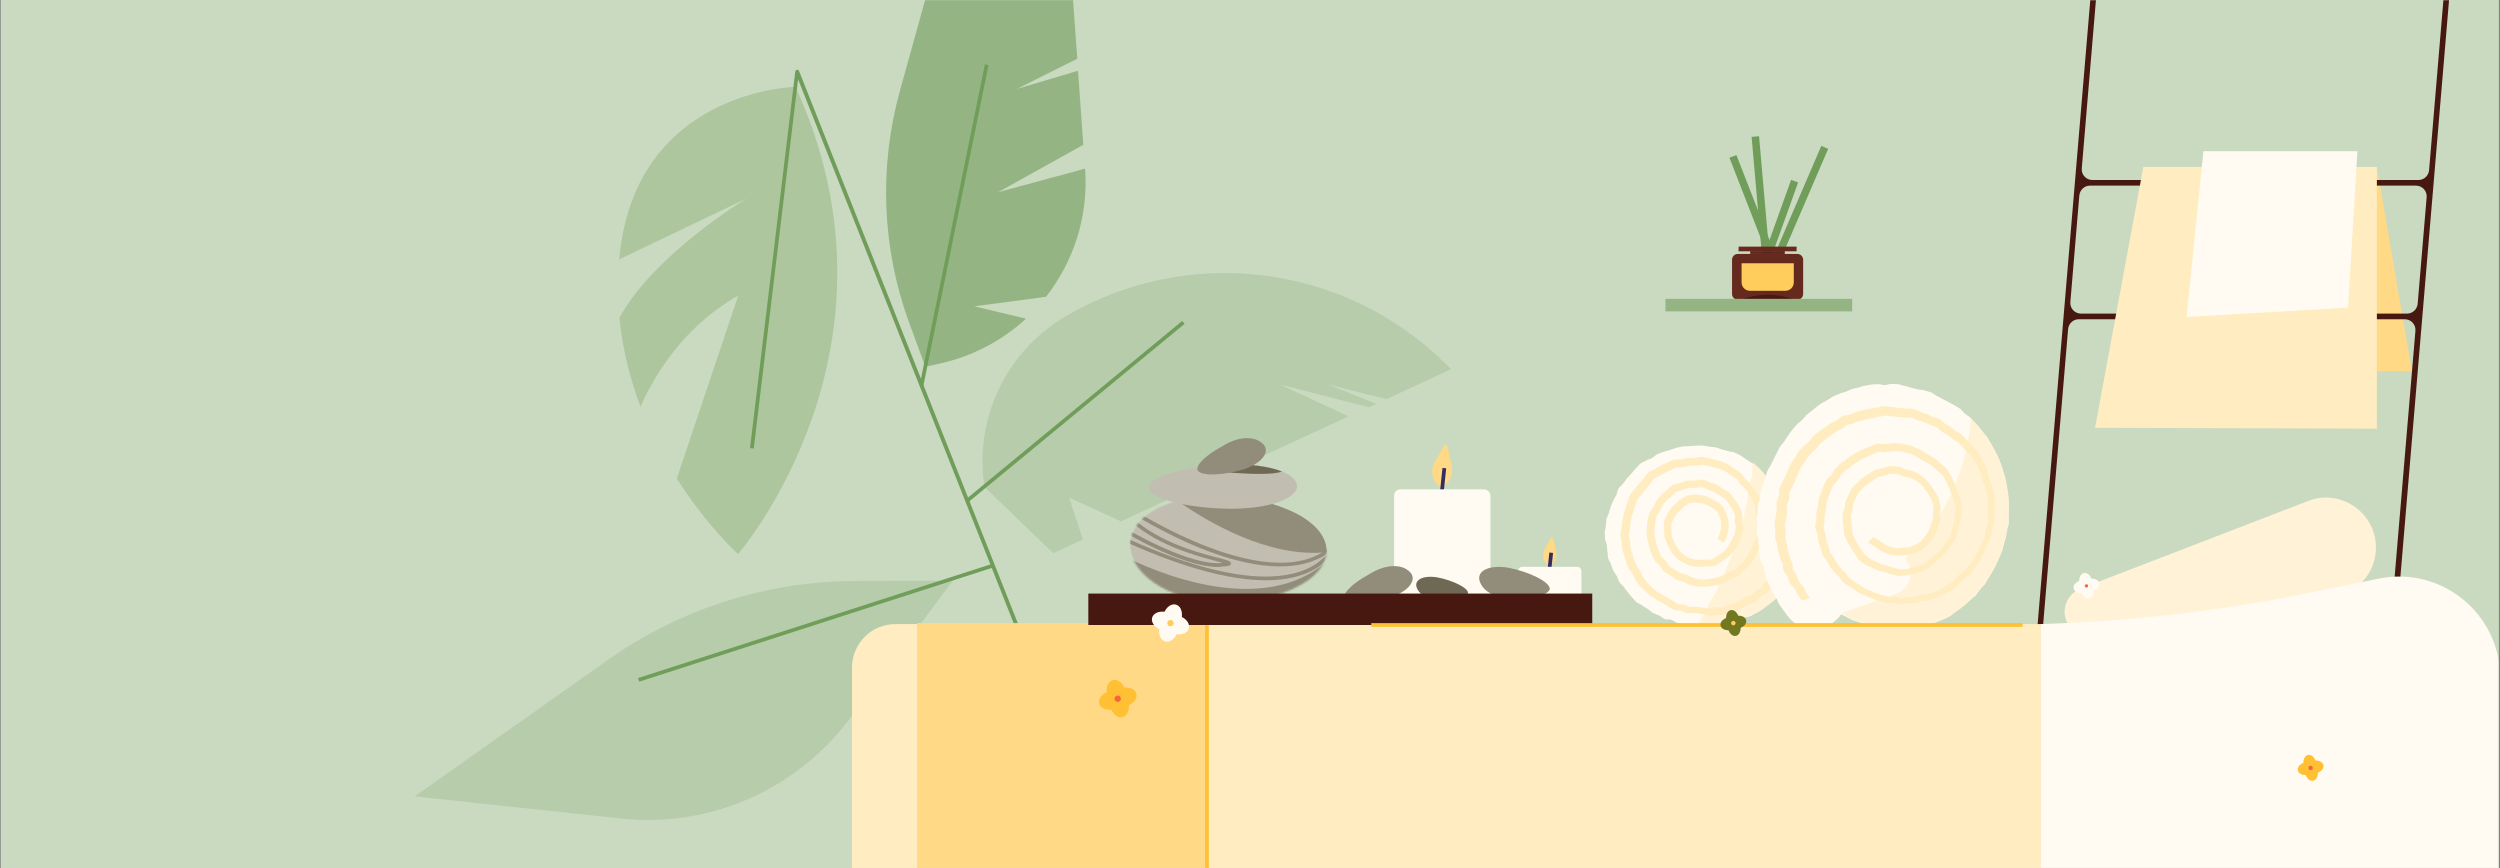 <svg width="1336" height="464" viewBox="0 0 1336 464" fill="none" xmlns="http://www.w3.org/2000/svg">
<rect x="0" y="0" width="1336" height="464" fill="#808080" stroke="none"/>
<g clip-path="url(#clip0_1528_88696)">
<rect width="1335" height="464" transform="translate(0.369)" fill="#C9DAC1"/>
<mask id="mask0_1528_88696" style="mask-type:luminance" maskUnits="userSpaceOnUse" x="0" y="0" width="1336" height="464">
<path d="M1335.37 0H0.369V464H1335.37V0Z" fill="white"/>
</mask>
<g mask="url(#mask0_1528_88696)">
</g>
<g clip-path="url(#clip1_1528_88696)">
<mask id="mask1_1528_88696" style="mask-type:luminance" maskUnits="userSpaceOnUse" x="1" y="0" width="1335" height="464">
<path d="M1335.6 0H1.4V464H1335.6V0Z" fill="white"/>
</mask>
<g mask="url(#mask1_1528_88696)">
<path d="M1335.6 0H1.4V466.5H1335.6V0Z" fill="#C9DAC1"/>
<path d="M1288.9 198.4H1205.3V89.2H1270.2L1288.9 198.4Z" fill="#FFD985"/>
<path d="M1080.7 466.7L1077.7 466.4L1117.6 -6.5L1120.6 -6.2L1112.5 90C1112.2 93.3 1114.8 96.2 1118.2 96.2H1292.4C1295.4 96.2 1297.8 93.9 1298.1 91L1306.3 -6.5L1309.3 -6.2L1269.4 466.7L1266.4 466.4L1272.2 397.1C1272.5 393.8 1269.9 390.9 1266.5 390.9H1092.3C1089.3 390.9 1086.9 393.2 1086.6 396.1L1080.7 466.7ZM1111.2 104.4L1106.4 161.4C1106.1 164.7 1108.7 167.6 1112.1 167.6H1286.3C1289.3 167.6 1291.7 165.3 1292 162.4L1296.8 105.4C1297.1 102.1 1294.5 99.2 1291.1 99.2H1116.9C1113.9 99.2 1111.5 101.5 1111.2 104.4ZM1273.4 382.7L1290.8 176.8C1291.1 173.5 1288.5 170.6 1285.1 170.6H1110.9C1107.9 170.6 1105.5 172.9 1105.2 175.8L1087.8 381.7C1087.5 385 1090.1 387.9 1093.5 387.9H1267.7C1270.7 387.9 1273.1 385.7 1273.4 382.7Z" fill="#471810"/>
<path d="M1270.2 229.1L1119.6 228.6L1145.4 89.2H1270.2V229.1Z" fill="#FFECC1"/>
<path d="M1168.5 169.4L1254.8 164.4L1259.8 80.8H1177.5L1168.5 169.4Z" fill="#FFFBF2"/>
<path d="M927.938 82.839L924.211 84.291L953.207 158.742L956.934 157.29L927.938 82.839Z" fill="#709D5A"/>
<path d="M940.043 72.789L936.058 73.138L943.568 159.01L947.552 158.661L940.043 72.789Z" fill="#709D5A"/>
<path d="M973.307 77.954L938.836 158.056L942.511 159.637L976.981 79.535L973.307 77.954Z" fill="#709D5A"/>
<path d="M957.163 96.124L934.868 158.244L938.633 159.595L960.928 97.476L957.163 96.124Z" fill="#709D5A"/>
<path d="M928.7 135.7H960.5C962.2 135.7 963.6 137.1 963.6 138.8V157.1C963.6 158.8 962.2 160.2 960.5 160.2H928.7C927 160.2 925.6 158.8 925.6 157.1V138.8C925.6 137.1 927 135.7 928.7 135.7Z" fill="#66291D"/>
<path d="M953.8 134.2H935.3V135.7H953.8V134.2Z" fill="#5D271F"/>
<path d="M960.1 131.8H929.1V134.3H960.1V131.8Z" fill="#66291D"/>
<path d="M930.3 159.9L934.6 158.8C941.2 157.1 948 157.1 954.6 158.8L958.9 159.9C959.1 160 959.1 160.3 958.8 160.3H930.4C930.1 160.3 930.1 159.9 930.3 159.9Z" fill="#471810"/>
<path d="M930.6 140.7H958.6V150.9C958.6 153.4 956.6 155.4 954.1 155.4H935.2C932.7 155.4 930.7 153.4 930.7 150.9V140.7H930.6Z" fill="#FFCD5C"/>
<path d="M425.1 46.4C425.1 46.4 339 48 330.9 138.6L399.1 106C399.1 106 350.1 135.3 331 169.8C332.7 187.1 336.9 203 342.3 217.4C348.2 203.8 363.5 175.4 394.5 158L361.7 255.7C377.9 281.3 394.4 296.1 394.4 296.1C394.4 296.1 489.4 186.6 425.1 46.4Z" fill="#ADC69D"/>
<path d="M571.3 265.9L599 278.6L662 249.5L651.8 237.9L667.8 246.9L720.7 222.5L683.8 205.4L731.4 217.6L735.4 215.8L709.7 205.5L740.9 213.3L775.5 197.3L771.5 193.4C717.3 140.7 634.5 130.8 569.4 169.1C537.7 187.7 520.5 223.8 526.1 260.2L562.8 295.6L578.7 288.3L571.3 265.9Z" fill="#B6CCAA"/>
<path d="M509.2 310.3L456.5 310.5C409.4 310.7 363.5 325.4 325.1 352.5L221.6 425.6L331.8 437.4C379.1 442.5 425.5 422.2 454 384.2L509.2 310.3Z" fill="#B6CCAA"/>
<path d="M520.7 163.7L559 158.6C573.7 139.8 581.7 115.8 579.9 90.4V90.1L533.4 102.7L578.9 77.4L576.1 37.8L543.5 47.5L575.7 31.4L572.5 -13H498L480.9 48.6C469.6 89.4 471.3 132.8 485.9 172.6L494.5 196L503 194.1C520.5 190.1 535.9 181.7 548.3 170.3L520.7 163.7Z" fill="#94B583"/>
<path d="M576 419.6L426.5 42.4L402.8 239.7L400.8 239.5L425 38.2C425.1 37.7 425.4 37.4 425.9 37.3C426.4 37.2 426.8 37.5 427 37.9L577.9 418.8L576 419.6Z" fill="#709D5A"/>
<path d="M631.754 171.524L516.183 266.827L517.456 268.37L633.026 173.067L631.754 171.524Z" fill="#709D5A"/>
<path d="M526.314 34.377L491.474 205.78L493.434 206.178L528.274 34.776L526.314 34.377Z" fill="#709D5A"/>
<path d="M957.5 310.9C956.8 311.9 956 312.8 955.2 313.7C954.4 314.6 953.6 315.5 952.7 316.3C951.9 317.2 951 318 950.1 318.8C949.2 319.6 948.2 320.3 947.3 321C946.4 321.8 945.6 322.6 944.6 323.4C943.6 324.1 942.5 324.5 941.5 325.2C940.5 325.8 939.6 326.7 938.6 327.3C937.5 327.9 936.6 328.7 935.5 329.2C934.4 329.7 933.1 329.7 932 330.1C930.9 330.5 929.9 331.4 928.8 331.7C927.7 332.1 926.5 332.5 925.4 332.8C924.2 333.1 922.9 332.7 921.7 332.9C920.5 333.1 919.3 333.4 918 333.5C916.8 333.7 915.5 333.8 914.3 333.8C913 333.9 911.8 333.8 910.6 333.8C909.3 333.8 908.1 333.9 906.9 333.8C905.7 333.7 904.5 334 903.4 333.8C902.2 333.7 901 333.7 899.9 333.5C898.7 333.3 897.5 333.2 896.4 332.9C895.3 332.6 894.3 331.5 893.2 331.2C892.1 330.8 890.7 331.2 889.6 330.8C888.5 330.4 887.7 329.4 886.6 328.9C885.5 328.4 884.4 328.1 883.3 327.5C882.3 326.9 881.5 326 880.5 325.4C879.5 324.8 878.5 324.2 877.6 323.5C876.7 322.8 875.3 322.6 874.5 321.8C873.6 321 873 320 872.1 319.2C871.3 318.4 870.6 317.4 869.9 316.5C869.1 315.6 868.5 314.6 867.8 313.7C867.1 312.8 866 312.1 865.4 311.1C864.8 310.1 864.6 308.9 864 307.8C863.4 306.8 862.6 305.9 862.1 304.8C861.6 303.7 861.3 302.6 860.9 301.5C860.5 300.4 859.7 299.4 859.4 298.3C859.1 297.2 859.3 295.9 859 294.8C858.8 293.6 858.9 292.5 858.7 291.3C858.6 290.1 857.8 289 857.7 287.9C857.7 286.7 857.6 285.5 857.6 284.4C857.6 283.2 858.1 282.1 858.2 280.9C858.3 279.7 858.3 278.5 858.5 277.4C858.7 276.3 859.5 275.2 859.8 274.1C860.1 273 860.4 271.9 860.8 270.8C861.2 269.7 861.7 268.7 862.1 267.6C862.6 266.5 863.2 265.6 863.8 264.5C864.3 263.5 864.3 262.1 864.9 261.1C865.5 260.1 866.7 259.5 867.3 258.5C868 257.5 868.7 256.6 869.4 255.7C870.2 254.8 871 254 871.8 253.1C872.6 252.3 873.2 251.2 874.1 250.4C875 249.6 875.6 248.5 876.6 247.8C877.5 247.1 878.8 246.7 879.7 246.1C880.7 245.5 881.9 245.3 883 244.7C884 244.1 884.8 243.1 885.9 242.6C887 242.1 888.1 241.8 889.2 241.4C890.3 241 891.5 240.8 892.6 240.4C893.7 240.1 894.8 239.6 895.9 239.3C897 239 898.2 238.7 899.4 238.6C900.6 238.4 901.8 238.5 902.9 238.4C904.1 238.3 905.2 238.2 906.4 238.2C907.6 238.2 908.8 238 909.9 238.1C911.1 238.2 912.2 238.6 913.4 238.7C914.6 238.8 915.7 238.9 916.9 239.1C918.1 239.3 919.1 239.9 920.2 240.2C921.3 240.5 922.5 240.7 923.6 241.1C924.7 241.5 926 241.4 927.1 241.9C928.2 242.4 929.3 242.9 930.3 243.5C931.3 244.1 932.2 244.9 933.2 245.5C934.4 246.3 935.6 247 936.7 247.8C937.7 248.6 938.3 249.8 939.2 250.6C940.1 251.5 941 252.3 941.9 253.2C942.7 254.1 943.5 255.1 944.2 256.1C944.9 257.1 946 257.9 946.7 258.9C947.3 260 947.7 261.2 948.3 262.3C948.8 263.4 949 264.7 949.4 265.9C949.8 267.1 950.8 268.1 951.1 269.3C951.4 270.5 951.2 271.8 951.4 273C951.6 274.2 951.8 275.4 951.9 276.7C952 277.9 952.5 279.2 952.4 280.4C952.4 281.6 951.7 282.8 951.5 284.1C951.4 285.3 952 286.7 951.7 287.9C951.4 289.1 950.7 290.3 950.3 291.4C951.5 291.8 952.8 292 953.8 292.7C954.8 293.3 955.7 294.1 956.5 294.9C957.3 295.8 957.8 296.9 958.3 297.9C958.8 298.9 959 300 959.2 301.2C959.4 302.3 959.4 303.4 959.3 304.5C959.2 305.6 959.3 306.8 958.9 307.9C958.7 308.9 958.2 310 957.5 310.9Z" fill="#FFFBF2"/>
<path d="M957.4 310.9C956.7 311.9 955.6 312.6 954.9 313.5C954.1 314.4 953.4 315.3 952.5 316.2C951.7 317.1 951.1 318.2 950.2 319C949.3 319.8 948.4 320.6 947.5 321.4C946.6 322.2 945.5 322.8 944.6 323.5C943.6 324.2 942.8 325.1 941.8 325.7C940.8 326.3 939.8 327.1 938.7 327.6C937.6 328.2 936.4 328.3 935.3 328.8C934.2 329.3 933 329.6 931.9 330C930.8 330.4 929.7 330.8 928.5 331.1C927.4 331.5 926.4 332.3 925.2 332.6C924 332.9 922.8 332.8 921.6 333C920.4 333.2 919.2 334.1 918 334.3C916.8 334.5 915.5 334.3 914.2 334.4C912.9 334.5 911.7 334.7 910.4 334.7C909.1 334.7 908 334.2 906.8 334.1C907.4 333.1 908.3 332.3 908.9 331.3C909.5 330.3 909.9 329.1 910.5 328.1C911.1 327.1 911.7 326.1 912.3 325C912.9 324 913 322.7 913.6 321.6C914.2 320.6 915.1 319.7 915.6 318.6C916.1 317.5 917.1 316.7 917.6 315.6C918.1 314.5 918.1 313.2 918.6 312.1C919.1 311 919.7 310 920.2 308.9C920.7 307.8 921.2 306.7 921.7 305.7C922.2 304.6 922.6 303.5 923 302.4C923.4 301.3 924.1 300.3 924.6 299.2C925 298.1 925.4 297 925.8 295.9C926.2 294.8 926.5 293.6 926.9 292.5C927.3 291.4 928.2 290.4 928.5 289.3C928.8 288.2 928.6 286.8 928.9 285.7C929.2 284.6 929.7 283.5 930 282.3C930.3 281.2 930.5 280 930.8 278.8C931.1 277.7 932 276.7 932.2 275.5C932.5 274.4 932.2 273.1 932.5 271.9C932.8 270.7 933.6 269.7 933.8 268.5C934 267.3 933.7 266.1 934 264.9C934.2 263.7 934.5 262.6 934.8 261.4C935 260.2 935 259 935.2 257.9C935.4 256.7 936.2 255.7 936.4 254.5C936.6 253.3 936.3 252.1 936.4 250.9C936.5 249.7 936.7 248.4 936.8 247.2C937.8 248 938.8 249 939.7 249.8C940.6 250.7 941.5 251.6 942.3 252.5C943.1 253.4 943.8 254.5 944.5 255.5C945.2 256.5 946 257.5 946.6 258.6C947.2 259.7 947.5 260.9 948.1 262C948.6 263.1 949.1 264.2 949.5 265.4C949.9 266.6 950.9 267.5 951.2 268.7C951.5 269.9 952 271.1 952.2 272.3C952.4 273.5 952 274.8 952.1 276.1C952.2 277.3 952 278.6 952 279.8C952 281 952.7 282.3 952.6 283.6C952.5 284.8 951.8 286 951.5 287.2C951.2 288.4 951 289.7 950.7 290.9C951.9 291.3 953.2 291.4 954.3 292.1C955.3 292.7 955.9 293.9 956.6 294.7C957.4 295.6 958.4 296.3 958.9 297.3C959.4 298.3 959.1 299.6 959.3 300.7C959.5 301.8 960.4 302.9 960.3 304C960.2 305.1 959.8 306.3 959.4 307.4C958.8 308.9 958.1 309.9 957.4 310.9Z" fill="#FFF2D6"/>
<path d="M912.6 328.5C911.8 328.5 911 328.3 910.3 328.2C909.8 328.1 909.4 328 909.1 328C908.2 328 907.4 327.8 906.6 327.7C906.2 327.6 905.8 327.6 905.4 327.5C905.1 327.5 904.6 327.5 904.2 327.6C903.4 327.7 902.6 327.8 901.7 327.6C900.8 327.4 900.1 327.1 899.4 326.8C899 326.6 898.6 326.4 898.2 326.3C897.9 326.2 897.5 326.2 897 326.2C896.2 326.2 895.3 326.2 894.4 325.8C893.6 325.5 892.9 325 892.3 324.6C891.9 324.3 891.5 324.1 891.2 323.9C890.4 323.5 889.7 323.1 889.1 322.7C888.7 322.5 888.4 322.3 888 322C887.7 321.8 887.4 321.6 887 321.5C886.3 321.1 885.5 320.7 884.8 320.2C884.5 320 884.1 319.8 883.7 319.5C883.1 319.1 882.3 318.7 881.7 318.2C880.9 317.5 880.1 316.8 879.4 316.1L879 315.7C878.7 315.4 878.4 315.1 878.1 314.9C877.5 314.4 876.9 313.8 876.3 313.1C875.7 312.4 875.3 311.7 874.8 311.1C874.6 310.7 874.3 310.4 874.1 310.1C873.6 309.4 873.3 308.6 873 307.9C872.8 307.5 872.7 307.1 872.5 306.7C872.3 306.4 872 306 871.7 305.7C871.2 305.1 870.7 304.5 870.3 303.7C869.9 302.9 869.7 302.1 869.4 301.4C869.3 301 869.1 300.6 869 300.2C868.7 299.3 868.4 298.4 868.2 297.6C868.1 297.3 868 297 867.9 296.7C867.8 296.3 867.7 296 867.6 295.6C867.3 294.8 867.1 294 866.9 293.1C866.7 292.2 866.7 291.4 866.7 290.6C866.7 290.2 866.7 289.8 866.6 289.3C866.6 288.9 866.4 288.5 866.3 288.1C866.1 287.4 865.9 286.6 865.9 285.7C865.9 284.8 866.1 283.9 866.3 283.2C866.4 282.8 866.6 282.3 866.6 282C866.7 280.9 866.8 279.6 867 278.3C867.2 277.2 867.4 276 867.7 274.7C868 273.6 868.3 272.5 868.8 271.2C868.9 270.8 869 270.4 869.2 270C869.4 269.2 869.6 268.5 870 267.7C870.2 267.3 870.3 266.9 870.4 266.5C870.6 265.8 870.9 265 871.3 264.2C871.7 263.4 872.3 262.8 872.8 262.3C873.1 261.9 873.4 261.6 873.6 261.3C874.1 260.5 874.7 259.9 875.2 259.3C875.5 259 875.8 258.7 876 258.4C876.2 258.1 876.4 257.9 876.7 257.6C877.2 256.9 877.8 256.2 878.5 255.5C878.7 255.3 879 254.9 879.2 254.5C879.6 253.8 880.1 253.1 880.9 252.5C881.6 251.9 882.4 251.6 883.2 251.3C883.6 251.1 884 250.9 884.3 250.7C885.5 249.9 886.6 249.3 887.5 248.8C888.6 248.2 889.8 247.7 890.9 247.3C891.3 247.2 891.7 246.9 892.1 246.7C892.8 246.3 893.5 245.9 894.4 245.7C895.3 245.4 896.2 245.5 897 245.5C897.5 245.5 897.9 245.5 898.2 245.5C898.6 245.4 899 245.3 899.4 245.2C900.2 245 901 244.8 901.9 244.7C902.8 244.6 903.7 244.6 904.6 244.7C905 244.7 905.3 244.7 905.7 244.7C906 244.7 906.4 244.6 906.9 244.5C907.7 244.3 908.5 244.1 909.5 244.2C910.6 244.3 911.8 244.5 912.8 244.8L913.2 244.9C914.3 245.1 915.6 245.4 916.9 245.8C917.3 245.9 917.7 246 918.1 246.1C918.9 246.3 919.7 246.5 920.6 246.8C921.8 247.3 923 247.9 924 248.5C924.8 248.9 925.4 249.4 926.1 249.9C926.4 250.2 926.8 250.4 927.1 250.7C927.5 250.9 927.8 251.2 928.2 251.4C928.9 251.8 929.7 252.3 930.4 252.9C931.2 253.6 931.7 254.4 932.1 255.1C932.3 255.5 932.5 255.9 932.8 256.1C933.1 256.4 933.4 256.7 933.8 257C934.4 257.5 935.1 258.1 935.6 258.9C936.4 260 937.1 261.1 937.8 262.2C938 262.5 938.3 262.9 938.6 263.3C939.1 263.9 939.6 264.7 940 265.5C940.5 266.5 940.8 267.6 941.1 268.6L941.3 269.3C941.6 270.2 941.7 271.1 941.7 271.9C941.7 272.4 941.8 272.8 941.9 273.2C942 273.6 942.1 274 942.3 274.5C942.6 275.3 942.8 276.1 942.9 277.1C943 278.2 943.1 279.6 943 281.1C943 282 942.8 282.9 942.6 283.7C942.5 284.1 942.4 284.6 942.3 285C942.2 285.4 942.2 285.9 942.2 286.3C942.1 287.1 942.1 288 941.8 288.9C941.6 289.8 941.1 290.6 940.8 291.3C940.6 291.7 940.4 292.1 940.2 292.5C939.8 293.6 939.3 294.7 938.5 296.1C938.4 296.4 938.2 296.7 938.1 297C937.7 297.8 937.2 298.7 936.6 299.6C936.4 299.9 936.2 300.2 936.1 300.4C935.6 301.2 935.1 302 934.4 302.7C933.8 303.4 933.1 304 932.4 304.5C932.1 304.7 931.8 305 931.5 305.2C931.2 305.5 930.9 305.8 930.6 306.1C930.1 306.7 929.5 307.4 928.7 307.9C927.9 308.5 926.9 308.7 926.2 308.9C925.8 309 925.3 309.1 925.1 309.3C924.7 309.5 924.4 309.7 924.1 309.9C923.4 310.3 922.7 310.8 921.8 311.1C921.4 311.2 921.1 311.4 920.7 311.6C919.9 311.9 919.1 312.3 918.2 312.5C917.1 312.8 915.8 313 914.4 313.2C913.2 313.4 911.9 313.5 910.6 313.5C909.3 313.5 908 313.5 906.7 313.4C905.8 313.3 904.9 313 904.2 312.8C903.8 312.7 903.4 312.5 903 312.4C902.1 312.2 901.3 311.8 900.6 311.4C900.2 311.2 899.8 311 899.5 310.8C899.2 310.7 898.8 310.6 898.3 310.5C897.5 310.3 896.7 310.2 895.8 309.7C895 309.3 894.2 308.7 893.6 308.2C893.3 308 893 307.8 892.7 307.5C892.4 307.3 892 307.1 891.6 306.9C890.9 306.6 890.1 306.2 889.4 305.6C888.6 304.9 888.2 304.1 887.8 303.4C887.6 303 887.4 302.7 887.2 302.4C887 302.2 886.7 301.9 886.3 301.6C885.7 301.1 885 300.6 884.5 299.8C884 299 883.6 298.2 883.3 297.4C883.2 297.1 883 296.7 882.8 296.4C882.3 295.4 882 294.3 881.6 293.3L881.5 292.8C881.2 291.8 881 290.8 880.8 289.9L880.7 289.2C880.6 288.8 880.5 288.5 880.4 288.1C880.2 287.3 880 286.5 879.9 285.5C879.8 284.5 879.9 283.6 880 282.7C880 282.4 880.1 282.1 880.1 281.8C880.1 281.5 880.1 281.2 880.2 280.9C880.2 280 880.3 279.1 880.5 278.1C880.6 277.8 880.6 277.5 880.7 277.2C880.9 276.3 881 275.3 881.4 274.4C881.7 273.5 882.2 272.8 882.7 272.2C883 271.8 883.2 271.5 883.4 271.2C883.6 270.9 883.7 270.5 883.9 270.2C884.2 269.5 884.6 268.6 885.1 267.8C885.9 266.7 886.7 265.6 887.6 264.6C888.4 263.7 889.3 263 890.2 262.4L890.7 262C891 261.8 891.3 261.4 891.6 261.1C892.2 260.5 892.9 259.8 893.8 259.3C894.7 258.8 895.7 258.6 896.5 258.4C897 258.3 897.4 258.2 897.7 258.1L898.4 257.9C899.4 257.5 900.5 257.1 901.6 256.9C902.6 256.7 903.6 256.7 904.4 256.8C904.8 256.8 905.2 256.8 905.6 256.8C905.9 256.8 906.4 256.7 906.8 256.6C907.6 256.4 908.6 256.2 909.7 256.3C910.7 256.4 911.6 256.8 912.4 257.2C912.8 257.4 913.2 257.6 913.6 257.7C914.8 258.1 916.1 258.5 917.4 259.1C918.4 259.6 919.2 260.1 920 260.7C920.3 260.9 920.5 261.1 920.8 261.3C921.1 261.5 921.5 261.7 921.9 261.9C922.7 262.3 923.5 262.7 924.3 263.5C925.2 264.3 925.8 265.2 926.4 266.1C926.5 266.3 926.7 266.5 926.8 266.7C927 267 927.2 267.2 927.4 267.5C928 268.3 928.7 269.2 929.2 270.2C929.3 270.4 929.4 270.7 929.6 270.9C930.1 271.9 930.6 272.9 930.9 274C931.2 275.1 931.1 276.1 931 276.9C931 277.4 930.9 277.8 931 278.1C931 278.5 931.1 278.9 931.2 279.3C931.4 280.2 931.6 281.1 931.5 282.2C931.4 283.5 931.2 284.9 930.8 286.3C930.5 287.3 930 288.2 929.6 288.9C929.4 289.3 929.1 289.7 929 290C928.5 291.1 927.9 292.3 927.1 293.6C926.4 294.6 925.7 295.6 924.8 296.5C924 297.4 923.1 298 922.2 298.6L921.9 298.8C921.7 299 921.4 299.2 921.2 299.3C920.5 299.8 919.8 300.4 918.9 300.8C918.6 300.9 918.3 301.2 918 301.4C917.3 301.9 916.6 302.4 915.6 302.6C914.6 302.9 913.6 302.8 912.9 302.7C912.5 302.7 912.1 302.6 911.8 302.6C911.6 302.6 911.3 302.7 911.1 302.7C910.2 302.8 909.2 302.9 908.1 302.9C907.8 302.9 907.5 302.9 907.2 302.9C906.4 302.9 905.4 302.8 904.4 302.6C903.1 302.3 901.9 301.9 900.8 301.4C899.8 301 898.8 300.4 897.5 299.5C896.6 298.9 895.8 298.1 895.2 297.4C895 297.2 894.9 297 894.7 296.9C894 296.2 893.5 295.3 893.1 294.6C892.9 294.3 892.8 294 892.6 293.7L892.4 293.3C891.8 292.4 891.2 291.5 890.8 290.4C890.7 290.1 890.6 289.9 890.5 289.6C890.1 288.8 889.7 287.9 889.5 286.8C889.3 285.6 889.3 284.4 889.3 283.3V283C889.3 282.7 889.3 282.3 889.2 281.9C889.1 281.1 889 280.1 889.2 279.1C889.4 278.1 889.8 277.2 890.2 276.4C890.4 276.1 890.5 275.8 890.6 275.5C891 274.5 891.6 273.7 892.1 273C892.3 272.8 892.5 272.5 892.6 272.2C893.3 271.1 894.2 270.3 895 269.6L895.2 269.4C895.4 269.2 895.7 268.9 895.9 268.7C896.5 268.1 897.2 267.3 898.1 266.8C898.4 266.6 898.7 266.4 899 266.3C899.8 265.8 900.6 265.2 901.7 264.9C903 264.5 904.3 264.4 905.4 264.3H905.6C906.7 264.2 907.8 264.4 908.8 264.6C909.1 264.6 909.3 264.7 909.6 264.7C910.9 264.9 912 265.3 913.1 265.8L913.4 265.9C914.6 266.4 915.7 266.9 916.9 267.8C917.2 268 917.5 268.2 917.8 268.3C918.6 268.8 919.6 269.4 920.3 270.3C921.1 271.2 921.5 272.2 921.9 273.2C922 273.5 922.1 273.8 922.3 274.1C922.9 275.3 923.3 276.5 923.6 278.1C923.8 279.4 923.9 280.6 923.8 282.2C923.7 283.5 923.4 284.8 922.9 286.2L922.7 286.7C922.4 287.7 922 288.9 921.2 290L917.9 287.8C918.3 287.1 918.6 286.4 918.9 285.5L919.1 284.9C919.5 283.8 919.7 282.9 919.8 281.9C919.9 280.7 919.8 279.7 919.7 278.8C919.5 277.6 919.2 276.7 918.8 275.8C918.6 275.5 918.5 275.1 918.3 274.8C918 274.1 917.7 273.4 917.3 273C916.9 272.6 916.4 272.2 915.7 271.8C915.4 271.6 915 271.4 914.7 271.2C913.8 270.6 912.9 270.1 912 269.8L911.7 269.7C910.7 269.3 909.9 269 909.1 268.9C908.8 268.9 908.5 268.8 908.2 268.8C907.4 268.7 906.7 268.5 906 268.6H905.8C904.8 268.7 903.8 268.8 902.9 269C902.4 269.2 901.8 269.5 901.3 269.9C901 270.1 900.6 270.4 900.2 270.6C899.8 270.8 899.4 271.3 898.9 271.8C898.6 272.1 898.3 272.4 898 272.7L897.7 272.9C897 273.6 896.4 274.1 895.9 274.9C895.7 275.2 895.5 275.5 895.3 275.8C894.9 276.4 894.5 276.9 894.3 277.5C894.1 277.9 894 278.3 893.8 278.6C893.5 279.2 893.2 279.8 893.1 280.3C893 280.7 893.1 281.2 893.2 281.8C893.3 282.3 893.3 282.8 893.3 283.4V283.7C893.3 284.7 893.3 285.6 893.4 286.4C893.5 287 893.8 287.7 894.1 288.4C894.2 288.7 894.4 289 894.5 289.3C894.8 290 895.2 290.7 895.8 291.5L896 291.9C896.2 292.3 896.4 292.6 896.6 293C896.9 293.6 897.2 294.1 897.6 294.4C897.8 294.6 898 294.8 898.2 295C898.7 295.6 899.3 296.1 899.8 296.5C900.9 297.2 901.7 297.7 902.5 298C903.4 298.4 904.4 298.7 905.4 299C906 299.1 906.6 299.2 907.3 299.2C907.7 299.2 908 299.2 908.4 299.2C909.1 299.2 909.8 299.2 910.6 299.1C910.9 299.1 911.1 299 911.4 299C912.1 298.9 912.7 299 913.3 299.1C913.8 299.1 914.3 299.2 914.5 299.1C914.8 299 915.3 298.7 915.7 298.4C916.1 298.1 916.6 297.8 917.2 297.5C917.7 297.2 918.2 296.8 918.8 296.4C919.1 296.2 919.3 296 919.6 295.8L919.9 295.6C920.7 295.1 921.4 294.5 922 293.9C922.7 293.2 923.3 292.4 923.8 291.5C924.5 290.5 924.9 289.5 925.4 288.5C925.7 287.9 926 287.4 926.3 286.9C926.6 286.4 926.9 285.9 927 285.4C927.3 284.2 927.5 283.1 927.6 282C927.6 281.5 927.5 280.9 927.4 280.2C927.3 279.7 927.2 279.2 927.1 278.6C927 277.9 927.1 277.2 927.1 276.6C927.2 276 927.2 275.5 927.1 275.1C926.9 274.3 926.5 273.5 926.1 272.7C926 272.4 925.8 272.2 925.7 271.9C925.4 271.2 924.9 270.6 924.4 269.9C924.2 269.6 924 269.3 923.8 269.1C923.6 268.9 923.5 268.7 923.3 268.4C922.8 267.6 922.3 266.9 921.7 266.4C921.4 266.1 920.9 265.8 920.3 265.5C919.8 265.3 919.3 265 918.7 264.6C918.4 264.4 918.1 264.2 917.8 264C917.1 263.5 916.5 263.1 915.8 262.8C914.7 262.3 913.6 262 912.6 261.6C911.9 261.4 911.3 261.1 910.8 260.9C910.3 260.6 909.7 260.4 909.3 260.3C909 260.3 908.4 260.4 907.9 260.5C907.3 260.6 906.6 260.8 905.9 260.8C905.4 260.8 904.9 260.8 904.4 260.8C903.7 260.8 903 260.7 902.5 260.8C901.7 261 900.8 261.3 899.9 261.6L899.2 261.9C898.6 262.1 898.1 262.2 897.5 262.4C896.9 262.5 896.3 262.7 895.8 262.9C895.4 263.1 895 263.5 894.6 264C894.2 264.4 893.8 264.9 893.2 265.3L892.7 265.7C891.9 266.3 891.2 266.9 890.6 267.5C889.8 268.3 889.1 269.2 888.4 270.2C888.1 270.7 887.8 271.3 887.5 271.9C887.3 272.3 887.2 272.7 887 273.1C886.7 273.7 886.4 274.2 886 274.6C885.7 275.1 885.4 275.5 885.3 275.8C885.1 276.5 884.9 277.2 884.8 278C884.7 278.3 884.7 278.6 884.6 278.9C884.5 279.6 884.4 280.3 884.4 281.1C884.4 281.4 884.4 281.8 884.3 282.1C884.3 282.4 884.2 282.8 884.2 283.1C884.1 283.9 884.1 284.6 884.1 285.3C884.1 285.8 884.3 286.5 884.5 287.1C884.6 287.6 884.7 288 884.8 288.5L884.9 289.3C885.1 290.1 885.2 290.9 885.4 291.7L885.6 292.2C885.9 293.1 886.2 294 886.6 294.8C886.8 295.2 887 295.6 887.1 296C887.4 296.6 887.6 297.2 887.9 297.7C888.1 298 888.5 298.3 888.9 298.6C889.4 299 889.9 299.4 890.3 299.9C890.8 300.5 891.1 301.1 891.4 301.6C891.6 302 891.9 302.5 892.1 302.7C892.4 302.9 892.8 303.2 893.3 303.4C893.8 303.6 894.4 303.9 895 304.3C895.4 304.5 895.7 304.8 896.1 305.1C896.7 305.5 897.3 305.9 897.8 306.2C898.2 306.4 898.7 306.5 899.3 306.6C899.8 306.7 900.5 306.8 901.1 307.1C901.7 307.3 902.3 307.6 902.8 307.9C903.3 308.2 903.8 308.4 904.2 308.5C904.7 308.6 905.3 308.8 905.7 309C906.3 309.2 906.9 309.4 907.4 309.5C908.5 309.6 909.6 309.6 910.8 309.6C911.9 309.6 913.1 309.4 914.2 309.3C915.5 309.1 916.6 308.9 917.5 308.7C918.1 308.6 918.7 308.3 919.4 308C919.8 307.8 920.2 307.6 920.7 307.5C921.2 307.3 921.7 307 922.3 306.6C922.7 306.3 923.1 306.1 923.6 305.8C924.3 305.4 925 305.3 925.6 305.1C926.1 305 926.6 304.8 926.8 304.7C927.2 304.4 927.6 304 928 303.5C928.4 303.1 928.7 302.7 929.2 302.3C929.5 302 929.9 301.7 930.2 301.4C930.8 300.9 931.3 300.5 931.7 300.1C932.2 299.6 932.6 298.9 933 298.2C933.2 297.9 933.4 297.6 933.6 297.3C934 296.7 934.4 295.9 934.8 295.2C935 294.9 935.1 294.6 935.3 294.3C936 293 936.4 292.1 936.8 291.2C937 290.6 937.3 290.1 937.6 289.5C937.9 288.9 938.2 288.4 938.3 288C938.4 287.5 938.5 286.8 938.5 286.1C938.5 285.6 938.6 285 938.7 284.5C938.8 283.9 938.9 283.4 939 282.9C939.2 282.2 939.3 281.6 939.3 281.1C939.3 279.9 939.3 278.6 939.2 277.6C939.2 277.1 939 276.6 938.8 276C938.6 275.5 938.4 274.8 938.3 274.2C938.2 273.6 938.1 273.1 938.1 272.5C938 271.8 938 271.2 937.8 270.7L937.6 270C937.3 269.1 937 268.2 936.7 267.3C936.5 266.8 936.1 266.3 935.7 265.8C935.4 265.3 935 264.9 934.7 264.3C934.1 263.3 933.5 262.3 932.8 261.4C932.5 261 932 260.6 931.6 260.2C931.2 259.8 930.8 259.5 930.3 259C929.8 258.4 929.4 257.8 929.1 257.2C928.8 256.7 928.6 256.3 928.3 256.1C927.8 255.7 927.2 255.4 926.6 255C926.2 254.7 925.7 254.5 925.3 254.2C924.9 253.9 924.5 253.6 924.1 253.3C923.6 252.9 923 252.5 922.5 252.2C921.5 251.7 920.4 251.1 919.4 250.7C918.9 250.5 918.3 250.3 917.6 250.2C917.1 250.1 916.6 250 916.1 249.8C915 249.5 913.8 249.2 912.8 249L912.4 248.9C911.4 248.7 910.4 248.5 909.5 248.4C909.2 248.4 908.7 248.5 908.2 248.6C907.6 248.7 906.9 248.9 906.1 248.9C905.7 248.9 905.3 248.9 904.9 248.9C904.1 248.9 903.4 248.9 902.7 248.9C902.1 249 901.4 249.1 900.7 249.3C900.3 249.4 899.8 249.5 899.4 249.6C898.6 249.7 897.9 249.7 897.3 249.7C896.8 249.7 896.3 249.7 896 249.7C895.6 249.8 895.1 250.1 894.5 250.4C894 250.7 893.5 251 892.9 251.2C891.8 251.7 890.8 252.1 889.8 252.6C888.9 253.1 888 253.6 886.9 254.3C886.3 254.7 885.7 255 885.1 255.2C884.6 255.4 884.1 255.6 883.8 255.9C883.5 256.1 883.3 256.5 883 257C882.7 257.5 882.3 258.1 881.7 258.7C881.2 259.2 880.7 259.8 880.3 260.4C880.1 260.7 879.8 261 879.6 261.3C879.3 261.7 879 262 878.6 262.4C878.1 262.9 877.7 263.4 877.4 263.9C877 264.5 876.6 264.9 876.2 265.4C875.8 265.8 875.5 266.2 875.2 266.6C875 267 874.8 267.6 874.6 268.1C874.4 268.6 874.3 269.2 874 269.8C873.8 270.3 873.6 270.9 873.4 271.6C873.3 272.1 873.1 272.6 873 273C872.6 274.2 872.3 275.2 872 276.2C871.7 277.3 871.5 278.4 871.4 279.5C871.2 280.6 871.1 281.8 871.1 282.8C871 283.6 870.8 284.2 870.7 284.8C870.6 285.3 870.4 285.8 870.4 286.1C870.4 286.5 870.5 287 870.7 287.5C870.9 288.1 871 288.7 871.1 289.4C871.2 289.9 871.2 290.4 871.2 290.9C871.2 291.6 871.3 292.2 871.4 292.8C871.5 293.4 871.7 294.1 872 294.8C872.1 295.2 872.3 295.6 872.4 296.1C872.5 296.4 872.6 296.8 872.7 297.1C872.9 297.9 873.1 298.6 873.4 299.3C873.6 299.7 873.7 300.2 873.9 300.6C874.1 301.3 874.3 301.9 874.6 302.5C874.8 302.9 875.1 303.3 875.5 303.7C875.9 304.1 876.3 304.6 876.6 305.2C876.9 305.8 877.2 306.4 877.4 306.9C877.6 307.4 877.8 307.9 878.1 308.3C878.4 308.7 878.7 309.1 878.9 309.5C879.3 310.1 879.6 310.6 880 311.1C880.4 311.6 880.9 312 881.4 312.5C881.7 312.8 882.1 313.1 882.4 313.4L882.8 313.8C883.5 314.5 884.1 315.1 884.8 315.7C885.2 316 885.7 316.3 886.3 316.6C886.8 316.9 887.3 317.1 887.8 317.5C888.4 317.9 889 318.2 889.7 318.6C890.1 318.8 890.4 319 890.8 319.2C891.2 319.4 891.6 319.7 892 319.9C892.6 320.3 893.1 320.6 893.7 320.9C894.4 321.2 894.9 321.6 895.4 322C895.8 322.3 896.3 322.6 896.6 322.8C896.9 322.9 897.4 322.9 897.8 322.9C898.5 322.9 899.2 322.9 900 323.1C900.7 323.3 901.3 323.6 901.8 323.8C902.3 324 902.8 324.3 903.2 324.3C903.5 324.4 904 324.3 904.5 324.3C905.1 324.2 905.9 324.2 906.6 324.3C907 324.4 907.5 324.4 907.9 324.5C908.6 324.6 909.3 324.7 910 324.7C910.7 324.7 911.4 324.9 912 325C912.5 325.1 913 325.3 913.4 325.2C913.8 325.2 914.4 325.1 914.9 324.9C915.4 324.8 916.1 324.6 916.7 324.5C917.4 324.4 918.1 324.5 918.7 324.5C919.3 324.5 919.8 324.6 920.2 324.5C920.6 324.4 921.1 324.2 921.6 324C922.1 323.8 922.7 323.5 923.4 323.3L924 323.1C924.9 322.8 925.8 322.6 926.7 322.3C927.6 322 928.5 321.6 929.4 321.2L929.8 321C930.3 320.8 930.8 320.5 931.3 320.1C931.7 319.8 932.2 319.5 932.7 319.2C933.5 318.8 934.2 318.6 934.9 318.5C935.3 318.4 935.8 318.3 936 318.2C936.3 318 936.6 317.6 937 317.2C937.4 316.7 937.9 316.2 938.5 315.7C939.1 315.3 939.7 314.9 940.2 314.7C940.7 314.4 941.1 314.2 941.4 313.9C941.6 313.7 941.9 313.3 942.1 312.8C942.4 312.2 942.8 311.6 943.3 311C943.8 310.5 944.3 310.1 944.8 309.7C945.2 309.4 945.7 309.1 945.9 308.8C946.1 308.5 946.4 308.2 946.7 307.9C947.2 307.3 947.7 306.7 948.1 306.2L951.4 308.4C950.9 309.2 950.3 309.8 949.8 310.5C949.6 310.8 949.3 311.1 949.1 311.4C948.5 312.1 947.8 312.6 947.2 313.1C946.8 313.4 946.5 313.6 946.2 313.9C946 314.1 945.8 314.5 945.5 314.9C945.1 315.6 944.7 316.3 944 317C943.3 317.6 942.6 318 941.9 318.4C941.5 318.6 941.1 318.8 940.8 319C940.5 319.2 940.2 319.6 939.9 319.9C939.4 320.5 938.9 321.1 938.1 321.6C937.2 322.2 936.3 322.3 935.6 322.5C935.2 322.6 934.7 322.7 934.5 322.8C934.1 323 933.7 323.3 933.4 323.5C932.8 323.9 932.1 324.4 931.4 324.7L931 324.9C930 325.3 929.1 325.8 928 326.2C927 326.6 926 326.8 925 327.1L924.5 327.2C924.1 327.3 923.7 327.5 923.3 327.7C922.6 328 921.9 328.4 921 328.5C920.1 328.7 919.3 328.6 918.5 328.6C918 328.6 917.6 328.5 917.2 328.6C916.8 328.6 916.4 328.8 915.9 328.9C915.2 329.1 914.4 329.3 913.5 329.3C912.8 328.5 912.7 328.5 912.6 328.5Z" fill="#FFECC1"/>
<path d="M1073.4 280.2C1073.3 281.4 1072.5 282.4 1072.3 283.6C1072.1 284.7 1072.2 285.9 1071.9 287.1C1071.6 288.2 1071.1 289.3 1070.8 290.4C1070.5 291.5 1070.4 292.7 1070.1 293.8C1069.7 294.9 1069.2 296 1068.8 297C1068.4 298.1 1067.7 299.1 1067.2 300.1C1066.7 301.2 1066.1 302.1 1065.5 303.2C1065 304.2 1064.4 305.2 1063.8 306.2C1063.2 307.2 1062.8 308.3 1062.1 309.2C1061.5 310.2 1061.3 311.5 1060.6 312.4C1059.9 313.3 1058.7 313.9 1057.9 314.8C1057.2 315.7 1056.9 317 1056.1 317.9C1055.3 318.8 1054.2 319.3 1053.4 320.1C1052.6 320.9 1051.6 321.6 1050.7 322.3C1049.8 323.1 1048.8 323.7 1047.8 324.5C1046.8 325.2 1046 326.1 1045 326.8C1044 327.5 1043.3 328.6 1042.2 329.2C1041.2 329.8 1040 330.2 1038.9 330.8C1037.8 331.3 1036.6 331.6 1035.5 332.1C1034.4 332.6 1033.3 333.1 1032.2 333.5C1031.1 333.9 1029.8 334 1028.7 334.4C1027.5 334.7 1026.4 335.3 1025.3 335.5C1024.1 335.8 1022.9 335.8 1021.7 336C1020.5 336.2 1019.3 336.4 1018.1 336.5C1016.9 336.6 1015.7 336.4 1014.5 336.4C1013.3 336.4 1012.1 336.8 1010.9 336.8C1009.7 336.7 1008.5 336.6 1007.3 336.5C1006.1 336.4 1005 335.9 1003.8 335.6C1002.6 335.4 1001.5 335 1000.3 334.7C999.1 334.4 997.9 334.5 996.7 334.1C995.6 333.7 994.6 332.8 993.5 332.4C992.4 332 991.1 331.9 990 331.4C988.9 330.9 987.9 330.3 986.8 329.7C985.8 329.1 984.9 328.9 983.9 328.3C983 329.7 981.9 330.7 980.6 331.8C979.7 332.6 978.8 333.5 977.8 334C976.8 334.6 975.4 334.3 974.3 334.7C973.2 335.1 972.2 335.7 971 335.9C969.8 336 968.7 335.7 967.5 335.6C966.3 335.5 965 335.9 963.9 335.6C962.8 335.3 961.7 334.7 960.6 334.1C959.6 333.5 958.7 332.7 957.8 331.9C956.9 331.1 956.1 330.3 955.4 329.3C954.6 328.3 953.9 327.3 953.2 326.3C952.5 325.3 951.7 324.3 951 323.3C950.3 322.3 950 321 949.4 319.9C948.8 318.8 947.9 317.9 947.3 316.8C946.7 315.7 946.4 314.5 945.9 313.4C945.4 312.3 944.7 311.2 944.3 310.1C943.9 309 943.7 307.7 943.3 306.5C942.9 305.3 942.9 304.1 942.5 302.9C942.2 301.7 941.2 300.7 941 299.5C940.7 298.3 940.3 297.1 940.1 295.9C939.9 294.7 940.1 293.4 939.9 292.2C939.7 291 939.7 289.7 939.6 288.5C939.5 287.3 938.8 286.1 938.7 284.8C938.6 283.6 939.1 282.3 939.1 281.1C939.1 279.9 938.7 278.6 938.8 277.4C938.9 276.2 939.2 274.9 939.3 273.7C939.4 272.5 939.2 271.2 939.4 270C939.6 268.8 940.4 267.6 940.6 266.4C940.8 265.2 940.5 263.8 940.8 262.6C941.1 261.4 941.8 260.3 942.1 259.1C942.4 257.9 943 256.8 943.4 255.6C943.8 254.4 943.9 253.2 944.4 252C944.8 250.8 945.7 249.9 946.2 248.7C946.7 247.6 947.3 246.5 947.8 245.4C948.4 244.3 948.9 243.2 949.5 242.1C950.1 241 950.5 239.8 951.2 238.8C951.9 237.8 952.8 236.9 953.5 235.9C954.2 234.9 954.8 233.8 955.5 232.8C956.3 231.8 956.9 230.8 957.7 229.8C958.5 228.9 959.3 227.9 960.1 227C960.9 226.1 962 225.4 962.9 224.6C963.8 223.7 964.5 222.7 965.4 221.8C966.3 221 967.2 220.3 968.2 219.6C969.1 218.9 970 218 970.9 217.3C971.9 216.6 972.8 215.9 973.8 215.3C974.8 214.7 975.9 214.2 976.9 213.6C977.9 213 978.9 212.2 979.9 211.7C981 211.2 982.1 210.8 983.2 210.3C984.3 209.8 985.5 209.7 986.6 209.3C987.7 208.9 988.7 208.2 989.8 207.9C990.9 207.6 992.1 207.3 993.2 207.1C994.3 206.8 995.5 206.3 996.6 206.1C997.8 205.9 998.9 205.7 1000.1 205.5C1001.3 205.4 1002.5 205.3 1003.6 205.3C1004.8 205.2 1006 205.9 1007.2 205.8C1008.4 205.8 1009.6 205.1 1010.7 205.2C1011.9 205.2 1013.1 205.2 1014.2 205.3C1015.4 205.4 1016.5 206 1017.7 206.2C1018.9 206.4 1020 206.9 1021.2 207.2C1022.4 207.4 1023.5 207.8 1024.7 208.1C1025.9 208.4 1027.2 208.2 1028.3 208.6C1029.4 209 1030.7 209.2 1031.8 209.6C1032.9 210 1033.8 211 1034.9 211.5C1036 212 1037 212.6 1038.1 213.2C1039.2 213.8 1040.2 214.3 1041.3 214.9C1042.3 215.5 1043.5 216 1044.5 216.6C1045.5 217.3 1046.6 217.8 1047.6 218.5C1048.5 219.2 1049.2 220.3 1050.1 221.1C1051 221.9 1052.2 222.4 1053 223.2C1053.8 223.9 1054 225.2 1054.7 226C1055.4 226.8 1056.6 227.2 1057.3 228C1058 228.8 1058.4 229.8 1059.1 230.7C1059.8 231.6 1060.9 232.3 1061.6 233.2C1062.3 234.2 1062.7 235.3 1063.3 236.3C1063.9 237.3 1064.1 238.5 1064.7 239.6C1065.3 240.6 1066.2 241.5 1066.7 242.5C1067.2 243.6 1067.9 244.5 1068.3 245.6C1068.7 246.7 1069 247.9 1069.4 249C1069.8 250.1 1070 251.3 1070.4 252.4C1070.7 253.5 1071.3 254.6 1071.6 255.7C1071.9 256.8 1071.6 258.1 1071.8 259.2C1072 260.4 1072.6 261.4 1072.7 262.6C1072.9 263.8 1073.2 264.9 1073.3 266.1C1073.4 267.3 1073.3 268.4 1073.3 269.6C1073.3 270.8 1073.3 271.9 1073.2 273.1C1073.2 274.3 1073.4 275.5 1073.3 276.6C1073.5 277.8 1073.6 279 1073.4 280.2Z" fill="#FFFBF2"/>
<path d="M1073.1 280.1C1071.2 296.1 1063.7 311.4 1051 322.5C1031.4 339.7 1004.3 340.9 984 327.6L1013.4 317.3C1021.2 314.5 1023.7 304.7 1018 298.6L1019.5 297.1C1039.3 277.3 1051.2 251.2 1053.2 223.5C1055.5 225.7 1057.6 228.1 1059.6 230.6C1070.8 244.9 1075.2 262.9 1073.1 280.1Z" fill="#FFF2D6"/>
<path d="M1015.5 323C1014.4 323 1013.6 322.7 1012.9 322.4C1012.5 322.2 1012.1 322.1 1011.8 322.1C1011.5 322.1 1011 322.1 1010.6 322.2C1009.9 322.3 1009 322.4 1008.1 322.2C1007.3 322.1 1006.5 321.8 1005.8 321.6C1005.4 321.5 1005 321.3 1004.5 321.2C1003.6 321 1002.7 320.7 1001.9 320.4C1001.6 320.3 1001.3 320.2 1001 320.1C1000.2 319.8 999.4 319.5 998.6 319.1C998.3 318.9 997.9 318.8 997.6 318.6C997.2 318.4 996.8 318.3 996.4 318.1C995.7 317.9 994.9 317.6 994.2 317.2C993.4 316.8 992.7 316.3 992.1 315.9C991.8 315.7 991.4 315.4 991.1 315.2C990.8 315 990.4 314.8 990.1 314.6C989.4 314.2 988.7 313.8 988 313.3C987.7 313.1 987.4 312.8 987 312.6C986.3 312.1 985.6 311.7 985 311.1C984.3 310.5 983.9 309.8 983.5 309.2C983.2 308.8 983 308.4 982.7 308.2C982.4 307.9 982.1 307.6 981.8 307.3C981.2 306.8 980.6 306.3 980.1 305.6C979.3 304.7 978.6 303.7 977.9 302.6C977.4 301.8 977 301.1 976.6 300.3C976.4 300 976.3 299.7 976.1 299.3C975.9 299 975.6 298.7 975.3 298.3C974.8 297.7 974.2 297.1 973.9 296.2C973.5 295.4 973.4 294.5 973.2 293.8C973.1 293.3 973 292.9 972.9 292.6C972.8 292.2 972.6 291.9 972.5 291.5C972.2 290.7 971.9 289.9 971.7 289.1C971.5 288.2 971.4 287.4 971.4 286.7C971.4 286.2 971.4 285.8 971.3 285.4C971.3 285.1 971.1 284.7 970.9 284.3C970.6 283.6 970.2 282.8 970.1 281.8C970 280.9 970.2 280 970.4 279.3C970.5 278.8 970.6 278.4 970.6 278.1V277.8C970.6 276.7 970.6 275.6 970.7 274.4C970.8 273.5 971 272.7 971.2 272C971.3 271.6 971.4 271.2 971.5 270.8C971.6 270.5 971.6 270 971.6 269.5C971.6 268.8 971.6 267.9 971.8 267C972 266.2 972.4 265.4 972.7 264.6C972.9 264.2 973 263.8 973.2 263.5C973.3 263.1 973.5 262.7 973.6 262.3C973.8 261.5 974.1 260.8 974.4 260C974.6 259.6 974.7 259.3 974.9 258.9C975.2 258.2 975.5 257.4 976 256.6C976.5 255.8 977.2 255.2 977.8 254.7C978.2 254.4 978.5 254.1 978.7 253.9C978.9 253.6 979.1 253.2 979.3 252.8C979.6 252.1 980 251.4 980.6 250.7C981.3 249.9 982.1 249 983.2 248C983.8 247.4 984.6 247 985.2 246.6C985.6 246.4 986 246.1 986.3 245.9L986.6 245.6C987.4 244.9 988.3 244.2 989.2 243.6L989.6 243.4C990.5 242.8 991.4 242.2 992.4 241.6C993.3 241.1 994.2 240.8 995 240.4C995.3 240.3 995.5 240.2 995.8 240.1C996.2 239.9 996.6 239.8 996.9 239.6C997.6 239.2 998.4 238.9 999.2 238.6C999.5 238.5 1000 238.3 1000.4 238.1C1001.1 237.8 1001.9 237.4 1002.8 237.2C1003.8 237 1004.7 237.1 1005.4 237.2C1005.9 237.3 1006.3 237.3 1006.6 237.3C1007 237.3 1007.4 237.2 1007.7 237.2C1008.5 237.1 1009.4 237 1010.3 237C1010.7 237 1011.1 237 1011.6 236.9C1012.4 236.8 1013.2 236.8 1014.1 236.9C1015.5 237 1016.7 237.2 1017.9 237.4C1019.2 237.6 1020.4 238 1021.6 238.4C1022.5 238.7 1023.2 239 1024 239.4C1024.4 239.6 1024.7 239.7 1025.1 239.9C1025.9 240.2 1026.6 240.7 1027.3 241.1C1027.7 241.4 1028 241.6 1028.4 241.8C1028.7 242 1029 242.1 1029.3 242.3C1030.1 242.7 1030.9 243.1 1031.7 243.6C1032 243.8 1032.4 244 1032.7 244.2C1033.4 244.6 1034.1 245 1034.8 245.6C1035.5 246.2 1036.2 246.9 1036.8 247.5C1037 247.7 1037.3 248 1037.5 248.2C1037.8 248.5 1038.1 248.7 1038.5 249C1039.1 249.4 1039.8 249.9 1040.4 250.7C1041 251.4 1041.4 252.2 1041.8 252.9C1042 253.3 1042.2 253.7 1042.4 254C1042.9 254.8 1043.3 255.6 1043.6 256.4C1043.8 256.8 1043.9 257.2 1044.1 257.5C1044.6 258.4 1044.9 259.3 1045.2 260.2C1045.3 260.5 1045.4 260.8 1045.5 261.1C1045.6 261.5 1045.8 261.9 1046 262.3C1046.3 263 1046.7 263.8 1047 264.7C1047.1 265.1 1047.2 265.5 1047.4 266C1047.7 266.8 1048 267.6 1048.1 268.5C1048.2 269.5 1048.2 270.5 1048.2 271.4C1048.2 271.7 1048.2 272.1 1048.2 272.4C1048.2 273.3 1048.1 274.2 1048 275.1C1047.9 275.5 1047.9 275.9 1047.8 276.3C1047.7 277.3 1047.5 278.2 1047.3 279.1C1047.2 279.4 1047.1 279.8 1047.1 280.1C1046.9 281.2 1046.5 282.4 1046.1 283.8C1046 284.2 1045.9 284.6 1045.8 285.1C1045.6 285.9 1045.4 286.7 1045.1 287.6C1044.7 288.5 1044.2 289.2 1043.7 289.8C1043.4 290.2 1043.2 290.5 1042.9 290.9C1042.2 292.1 1041.4 293.1 1040.7 294.1C1039.9 295.2 1039 296.1 1038.1 297C1037.2 297.9 1036.3 298.7 1035.2 299.6C1034.9 299.8 1034.6 300.1 1034.3 300.4C1033.7 301 1033 301.5 1032.3 302.1C1032 302.3 1031.6 302.6 1031.3 302.9C1030.7 303.4 1030 303.9 1029.2 304.3C1028.2 304.8 1027 305.4 1025.7 305.8C1024.7 306.2 1023.6 306.4 1022.6 306.6L1022 306.7C1021.6 306.8 1021.2 306.9 1020.8 307C1020 307.2 1019.2 307.5 1018.3 307.6C1017.2 307.7 1015.9 307.7 1014.4 307.7C1013.4 307.7 1012.6 307.4 1011.8 307.1C1011.4 307 1010.9 306.8 1010.6 306.8C1009.7 306.7 1008.8 306.4 1008.1 306.1C1007.7 306 1007.3 305.8 1006.9 305.7C1006.5 305.6 1006.1 305.5 1005.7 305.4C1004.9 305.2 1004.1 305 1003.2 304.7C1002 304.2 1000.9 303.7 999.8 303.1C999.5 302.9 999.1 302.7 998.7 302.6C998 302.3 997.2 301.9 996.4 301.4C996.2 301.2 995.9 301 995.7 300.9C994.9 300.3 994.1 299.8 993.4 299.1C992.7 298.4 992.3 297.7 991.9 297C991.7 296.6 991.4 296.2 991.2 295.9C990.6 295.1 990.1 294.4 989.7 293.6C989.5 293.3 989.4 293 989.2 292.8L988.8 292.2C988.3 291.4 987.7 290.6 987.3 289.6C987.2 289.3 987 289 986.8 288.7C986.4 287.9 986 287.1 985.7 286.2C985.4 285.3 985.4 284.4 985.4 283.6C985.4 283.2 985.4 282.8 985.3 282.4C985.1 281.3 984.9 280.1 984.9 278.7C984.9 278.3 984.8 277.9 984.8 277.5C984.7 276.7 984.6 275.9 984.7 275C984.8 274.1 985.1 273.2 985.4 272.5C985.6 272.1 985.7 271.7 985.8 271.4C985.9 271.1 985.9 270.7 985.9 270.2C986 269.4 986 268.6 986.4 267.7C986.8 266.6 987.3 265.5 988 264.3C988.2 264 988.3 263.6 988.5 263.2C988.8 262.5 989.2 261.7 989.7 260.9C990.2 260.1 990.9 259.5 991.5 258.9C991.8 258.6 992 258.4 992.3 258.1C993 257.3 993.8 256.7 994.6 256L995.1 255.6C996.2 254.7 997.3 254.1 998.3 253.4L998.5 253.3C998.8 253.1 999.2 252.8 999.6 252.6C1000.3 252.1 1001.1 251.5 1002 251.1C1003 250.7 1004 250.6 1004.9 250.4C1005.3 250.3 1005.7 250.3 1006.1 250.2C1006.5 250.1 1006.9 250 1007.3 249.8C1008.1 249.5 1009 249.2 1010.1 249.1C1011.3 249 1012.4 249.1 1013.5 249.3L1014.2 249.4C1015.3 249.5 1016.2 249.9 1016.9 250.3C1017.3 250.5 1017.7 250.7 1018.1 250.8C1018.5 250.9 1018.9 251 1019.3 251C1020.1 251.1 1021.1 251.3 1022 251.7C1022.3 251.8 1022.6 252 1022.9 252.1C1023.8 252.4 1024.8 252.8 1025.7 253.4C1026.8 254.1 1027.8 255 1028.7 255.8L1028.9 256C1029.7 256.7 1030.3 257.5 1030.9 258.3C1031.1 258.6 1031.3 258.9 1031.6 259.1C1032.5 260.2 1033.2 261.4 1033.9 262.5C1034.1 262.8 1034.3 263.2 1034.5 263.5C1035 264.3 1035.5 265.1 1035.9 266.1C1036.3 267.3 1036.6 268.6 1036.9 270.1C1037.1 271.1 1037 272.1 1036.9 273C1036.8 273.4 1036.8 273.9 1036.8 274.2C1036.8 274.6 1036.8 274.9 1036.8 275.3C1036.8 276.2 1036.9 277.2 1036.7 278.3C1036.5 279.4 1036.1 280.3 1035.8 281.1C1035.7 281.4 1035.5 281.8 1035.4 282.1C1035.3 282.4 1035.2 282.8 1035.1 283.1C1034.8 284 1034.5 285 1033.9 285.9L1033.6 286.4C1033 287.4 1032.5 288.4 1031.7 289.3C1031.5 289.6 1031.3 289.8 1031 290.1C1030.4 290.8 1029.7 291.7 1028.9 292.4C1027.9 293.2 1026.8 293.8 1025.9 294.3L1025.3 294.6C1024 295.3 1022.6 295.8 1021.4 296.2C1020.3 296.5 1019.3 296.6 1018.4 296.6C1018 296.6 1017.7 296.6 1017.3 296.7H1016.8C1015.6 296.8 1014.4 296.9 1013.1 296.8C1011.5 296.6 1010.2 296.4 1009 296.1C1007.8 295.7 1006.8 295.2 1005.8 294.7L1005.2 294.4C1004 293.8 1003 293 1001.8 292C1001.6 291.8 1001.2 291.6 1000.8 291.4C1000 291 999 290.5 998.3 289.6L1001.4 287C1001.6 287.3 1002.1 287.5 1002.6 287.8C1003.2 288.1 1003.8 288.4 1004.4 288.9C1005.4 289.7 1006.2 290.3 1007.1 290.8L1007.8 291.2C1008.6 291.7 1009.4 292.1 1010.2 292.3C1011.2 292.6 1012.2 292.8 1013.5 292.9C1014.4 293 1015.4 292.9 1016.4 292.8L1016.9 292.7C1017.3 292.7 1017.8 292.6 1018.3 292.6C1019.1 292.6 1019.8 292.5 1020.3 292.4C1021.4 292.1 1022.5 291.7 1023.5 291.1L1024.2 290.8C1025.1 290.3 1025.9 289.9 1026.5 289.4C1027 289 1027.5 288.3 1028 287.7C1028.2 287.4 1028.5 287.1 1028.7 286.8C1029.3 286.1 1029.7 285.3 1030.2 284.5L1030.5 283.9C1030.8 283.3 1031.1 282.6 1031.3 281.9C1031.4 281.5 1031.6 281.1 1031.7 280.7C1031.8 280.3 1032 279.9 1032.2 279.5C1032.5 278.8 1032.8 278.1 1032.9 277.5C1033 276.9 1033 276.1 1033 275.3C1033 274.9 1033 274.5 1033 274.1C1033 273.5 1033.1 273 1033.1 272.4C1033.2 271.7 1033.3 271.1 1033.2 270.7C1033 269.4 1032.7 268.3 1032.4 267.4C1032.2 266.8 1031.8 266.2 1031.4 265.6C1031.1 265.2 1030.9 264.8 1030.7 264.4C1030.2 263.4 1029.6 262.4 1028.8 261.6C1028.5 261.3 1028.3 261 1028.1 260.7C1027.6 260 1027.1 259.4 1026.6 259L1026.4 258.8C1025.5 258 1024.7 257.3 1023.9 256.8C1023.3 256.4 1022.6 256.1 1021.8 255.8C1021.4 255.7 1021.1 255.5 1020.7 255.4C1020.2 255.2 1019.6 255.1 1018.9 255C1018.4 254.9 1017.9 254.8 1017.3 254.7C1016.6 254.5 1016 254.2 1015.4 253.9C1014.9 253.6 1014.4 253.4 1014 253.4L1013.2 253.3C1012.2 253.2 1011.3 253.1 1010.4 253.2C1009.9 253.2 1009.3 253.4 1008.7 253.7C1008.2 253.9 1007.6 254.1 1007 254.2C1006.5 254.3 1006.1 254.4 1005.6 254.5C1004.9 254.6 1004.1 254.7 1003.6 255C1003.1 255.2 1002.6 255.6 1002.1 256C1001.7 256.3 1001.2 256.7 1000.7 257L1000.5 257.1C999.5 257.7 998.6 258.2 997.8 258.9L997.2 259.4C996.5 260 995.8 260.5 995.3 261.1C995 261.4 994.7 261.7 994.4 262C993.9 262.5 993.4 263 993.1 263.4C992.8 263.8 992.6 264.4 992.3 265C992.1 265.5 991.9 265.9 991.7 266.4C991.1 267.5 990.7 268.4 990.4 269.3C990.3 269.7 990.2 270.2 990.2 270.8C990.2 271.3 990.1 271.9 990 272.5C989.9 273.1 989.7 273.7 989.5 274.1C989.3 274.6 989.1 275.1 989.1 275.5C989.1 276 989.1 276.6 989.2 277.2C989.3 277.7 989.3 278.2 989.4 278.8C989.4 279.8 989.6 280.7 989.8 282C989.9 282.7 989.9 283.3 989.9 283.8C989.9 284.3 989.9 284.9 990 285.2C990.2 285.8 990.5 286.4 990.8 287.1C991 287.5 991.2 287.8 991.3 288.2C991.6 288.9 992.1 289.6 992.5 290.3L992.9 291C993.1 291.3 993.3 291.6 993.5 291.9C993.9 292.6 994.2 293.2 994.7 293.7C995.1 294.2 995.5 294.8 995.8 295.3C996.1 295.8 996.4 296.3 996.7 296.5C997.2 297 997.9 297.5 998.6 298C998.9 298.2 999.1 298.4 999.4 298.6C999.8 298.9 1000.4 299.1 1000.9 299.4C1001.4 299.6 1001.9 299.8 1002.4 300.1C1003.3 300.6 1004.4 301.1 1005.4 301.5C1005.9 301.7 1006.6 301.9 1007.2 302C1007.7 302.1 1008.1 302.2 1008.6 302.3C1009.1 302.4 1009.5 302.6 1010 302.8C1010.6 303 1011.2 303.2 1011.8 303.3C1012.5 303.4 1013.1 303.6 1013.7 303.8C1014.2 304 1014.8 304.2 1015.1 304.2C1016.4 304.2 1017.5 304.2 1018.5 304.1C1019 304.1 1019.6 303.9 1020.2 303.7C1020.7 303.5 1021.2 303.4 1021.8 303.3L1022.5 303.2C1023.4 303 1024.3 302.8 1025.1 302.6C1026.2 302.2 1027.3 301.7 1028.2 301.3C1028.6 301.1 1029.1 300.7 1029.6 300.3C1030 300 1030.4 299.6 1030.9 299.3C1031.4 299 1031.9 298.5 1032.4 298.1C1032.7 297.8 1033.1 297.5 1033.4 297.2C1034.4 296.4 1035.2 295.7 1035.9 294.9C1036.7 294.1 1037.5 293.2 1038.2 292.3C1039 291.3 1039.6 290.4 1040.2 289.5C1040.5 289 1040.8 288.5 1041.2 288.1C1041.6 287.6 1042 287.1 1042.2 286.6C1042.4 286.1 1042.5 285.5 1042.7 284.9C1042.8 284.4 1042.9 283.8 1043.1 283.2C1043.5 281.9 1043.8 280.9 1044 279.9C1044.1 279.5 1044.2 279.2 1044.2 278.8C1044.4 278 1044.6 277.2 1044.6 276.5C1044.6 276 1044.7 275.5 1044.8 275C1044.9 274.3 1045 273.6 1045 273C1045 272.6 1045 272.3 1045 271.9C1045 271 1045 270.2 1044.9 269.5C1044.8 269 1044.6 268.4 1044.4 267.8C1044.2 267.3 1044 266.8 1043.9 266.2C1043.8 265.7 1043.5 265.2 1043.2 264.6C1043 264.1 1042.7 263.6 1042.5 263C1042.4 262.7 1042.3 262.3 1042.1 262C1041.8 261.2 1041.6 260.5 1041.2 259.8C1041 259.4 1040.8 258.9 1040.6 258.5C1040.3 257.8 1040 257.2 1039.7 256.7C1039.4 256.3 1039.1 255.8 1038.9 255.3C1038.6 254.7 1038.3 254.1 1037.9 253.7C1037.6 253.4 1037.2 253.1 1036.7 252.8C1036.2 252.5 1035.7 252.1 1035.2 251.6C1034.9 251.3 1034.7 251.1 1034.4 250.8C1033.8 250.2 1033.3 249.7 1032.7 249.2C1032.2 248.8 1031.7 248.5 1031.1 248.1C1030.7 247.9 1030.3 247.6 1029.9 247.3C1029.3 246.9 1028.6 246.6 1027.9 246.2C1027.6 246 1027.2 245.9 1026.9 245.7C1026.4 245.4 1025.9 245.1 1025.5 244.8C1025 244.5 1024.5 244.1 1024 243.9C1023.6 243.7 1023.1 243.5 1022.7 243.3C1022 243 1021.4 242.7 1020.8 242.5C1019.7 242.2 1018.6 241.8 1017.5 241.6C1016.5 241.4 1015.4 241.2 1014.1 241.1C1013.5 241 1012.9 241.1 1012.2 241.1C1011.7 241.1 1011.2 241.2 1010.7 241.2C1010 241.2 1009.3 241.3 1008.6 241.4C1008.2 241.5 1007.8 241.5 1007.3 241.6C1006.5 241.7 1005.8 241.6 1005.2 241.5C1004.7 241.4 1004.2 241.4 1003.9 241.4C1003.5 241.5 1003 241.7 1002.5 242C1002 242.3 1001.4 242.6 1000.7 242.8C1000.1 243 999.5 243.3 998.9 243.6C998.5 243.8 998 244 997.6 244.2C997.3 244.3 997 244.4 996.7 244.6C995.9 244.9 995.2 245.2 994.5 245.6C993.7 246.1 992.9 246.6 992 247.2L991.6 247.4C990.8 247.9 990.1 248.5 989.3 249.2L989 249.5C988.4 250 987.9 250.3 987.3 250.6C986.8 250.9 986.4 251.1 986.1 251.4C985.2 252.3 984.4 253.1 983.8 253.9C983.5 254.2 983.3 254.7 983 255.2C982.7 255.7 982.5 256.3 982.1 256.8C981.6 257.5 981.1 257.9 980.6 258.4C980.2 258.7 979.8 259 979.7 259.3C979.4 259.8 979.1 260.5 978.9 261.1C978.7 261.5 978.5 262 978.3 262.4C978.1 262.9 977.9 263.5 977.7 264.2C977.6 264.7 977.4 265.2 977.2 265.6C977 266 976.9 266.5 976.7 266.9C976.4 267.6 976.2 268.2 976 268.8C975.9 269.2 975.9 269.7 975.9 270.2C975.9 270.8 975.9 271.5 975.8 272.2C975.7 272.7 975.6 273.2 975.5 273.6C975.3 274.3 975.2 274.9 975.1 275.5C975 276.5 975 277.5 975 278.5V278.8C975 279.6 974.8 280.2 974.7 280.9C974.6 281.4 974.5 281.9 974.5 282.2C974.5 282.5 974.7 282.9 974.9 283.4C975.2 284 975.5 284.7 975.6 285.5C975.7 286.1 975.7 286.7 975.8 287.2C975.8 287.8 975.9 288.4 976 288.8C976.2 289.4 976.4 290.1 976.7 290.8C976.9 291.2 977 291.6 977.2 292C977.4 292.6 977.5 293.3 977.7 293.9C977.8 294.5 977.9 295 978.1 295.4C978.2 295.7 978.6 296.1 978.9 296.5C979.3 297 979.8 297.5 980.1 298.1C980.3 298.5 980.5 298.8 980.7 299.2C981.1 299.9 981.4 300.5 981.8 301.1C982.4 302 983.1 302.9 983.8 303.8C984.2 304.2 984.6 304.7 985.1 305.1C985.5 305.4 985.9 305.8 986.2 306.2C986.7 306.7 987.1 307.3 987.4 307.8C987.7 308.3 988 308.7 988.3 308.9C988.8 309.3 989.4 309.7 990 310.1C990.4 310.4 990.7 310.6 991.1 310.9C991.6 311.3 992.2 311.6 992.8 312C993.2 312.2 993.6 312.5 994 312.7C994.4 312.9 994.8 313.2 995.1 313.5C995.7 313.9 996.3 314.3 996.8 314.6C997.3 314.8 997.8 315 998.4 315.2C998.9 315.4 999.4 315.5 999.9 315.8C1000.3 316 1000.6 316.1 1001 316.3C1001.7 316.6 1002.3 316.9 1003 317.1C1003.3 317.2 1003.6 317.3 1004 317.4C1004.8 317.7 1005.5 317.9 1006.3 318.1C1006.8 318.2 1007.3 318.4 1007.8 318.6C1008.4 318.8 1009 319 1009.5 319.1C1009.8 319.2 1010.3 319.1 1010.9 319C1011.5 318.9 1012.2 318.8 1013 318.9C1013.8 319 1014.5 319.2 1015.1 319.5C1015.6 319.7 1016 319.8 1016.3 319.8C1016.7 319.8 1017.2 319.7 1017.7 319.5C1018.3 319.4 1019 319.2 1019.7 319.1C1020.2 319.1 1020.7 319.1 1021.2 319.1C1021.9 319.1 1022.5 319.1 1023.1 319C1023.5 318.9 1024 318.7 1024.5 318.5C1025 318.3 1025.7 318 1026.4 317.9C1027.1 317.7 1027.7 317.7 1028.3 317.7C1028.9 317.7 1029.4 317.6 1029.8 317.5C1030.4 317.3 1031 317.2 1031.5 317.1C1032.1 317 1032.7 316.9 1033.1 316.7C1034 316.3 1034.9 315.9 1035.8 315.5L1036.2 315.3C1037 314.9 1037.8 314.4 1038.7 313.9L1039.2 313.6C1040.4 312.9 1041.3 312.3 1042.1 311.8C1042.6 311.5 1043 311.1 1043.5 310.6C1043.9 310.2 1044.3 309.9 1044.7 309.5C1045.1 309.2 1045.5 308.7 1045.9 308.3C1046.3 307.9 1046.6 307.5 1047.1 307C1047.7 306.4 1048.4 306.1 1049 305.7C1049.4 305.5 1049.9 305.2 1050.1 305C1050.4 304.7 1050.7 304.2 1051 303.7C1051.3 303.2 1051.6 302.7 1052 302.1C1052.3 301.7 1052.7 301.3 1053.1 300.9C1053.5 300.4 1054 300 1054.3 299.5C1054.7 299 1055 298.4 1055.3 297.7C1055.5 297.3 1055.7 296.9 1056 296.5C1056.3 295.9 1056.6 295.3 1056.9 294.6C1057.1 294.2 1057.3 293.8 1057.5 293.4C1058 292.3 1058.5 291.3 1058.9 290.3C1059.2 289.7 1059.5 289.1 1059.8 288.6C1060.1 288.1 1060.4 287.6 1060.5 287.2C1060.7 286.7 1060.7 286.1 1060.8 285.5C1060.9 284.9 1061 284.4 1061.1 283.8C1061.2 283.2 1061.4 282.6 1061.6 282.1C1061.8 281.5 1062 281 1062.1 280.5C1062.3 279.4 1062.4 278.3 1062.5 277C1062.5 276.6 1062.5 276.1 1062.4 275.5C1062.3 274.9 1062.2 274.2 1062.2 273.5C1062.2 272.9 1062.3 272.3 1062.4 271.7C1062.5 271.1 1062.6 270.5 1062.5 270.1C1062.5 269.7 1062.5 269.3 1062.5 269C1062.5 268.2 1062.5 267.4 1062.4 266.7C1062.3 266.2 1062.2 265.7 1062 265.1C1061.8 264.5 1061.6 263.9 1061.5 263.3C1061.3 262.2 1061 261.1 1060.7 259.9C1060.6 259.4 1060.3 258.9 1060.1 258.4C1059.8 257.9 1059.6 257.3 1059.4 256.7C1059.1 255.9 1059.1 255.1 1059 254.4C1059 253.9 1058.9 253.4 1058.8 253.2C1058.6 252.7 1058.3 252.2 1057.9 251.6C1057.6 251.1 1057.3 250.6 1057.1 250.2C1056.9 249.7 1056.6 249.2 1056.4 248.7C1056.1 248.1 1055.9 247.5 1055.6 247.1L1055.5 246.9C1054.9 246 1054.4 245 1053.7 244.2C1053.4 243.8 1053 243.3 1052.5 242.9C1052.1 242.5 1051.7 242.1 1051.3 241.6C1050.6 240.8 1049.8 239.9 1049.1 239.1L1048.3 238.3C1047.7 237.6 1047.1 237 1046.5 236.4C1046.2 236.2 1045.8 235.9 1045.3 235.7C1044.7 235.4 1044 235.1 1043.4 234.6C1043 234.3 1042.7 234 1042.3 233.7C1041.7 233.2 1041.2 232.8 1040.7 232.4C1040.2 232 1039.6 231.7 1039 231.4C1038.5 231.2 1038.1 230.9 1037.6 230.6C1036.9 230.2 1036.4 229.6 1035.9 229.1C1035.5 228.7 1035.2 228.4 1034.9 228.2C1034.5 228 1033.9 227.8 1033.4 227.7C1032.8 227.5 1032.2 227.3 1031.6 227.1L1031.2 226.9C1030.2 226.5 1029.3 226 1028.3 225.7C1027.2 225.3 1026 224.9 1025 224.6C1024.3 224.4 1023.6 224.1 1023.1 223.8C1022.6 223.5 1022.1 223.3 1021.8 223.2C1021.4 223.1 1020.9 223.2 1020.4 223.2C1019.7 223.2 1019 223.3 1018.2 223.2C1017.5 223.1 1016.8 223.1 1016.1 223C1015.6 223 1015.2 222.9 1014.7 222.9C1014.2 222.8 1013.6 222.8 1013.1 222.7C1012.4 222.6 1011.8 222.5 1011.3 222.5C1010.6 222.5 1009.9 222.4 1009.3 222.3C1008.7 222.2 1008.2 222.1 1007.7 222.1C1007.2 222.1 1006.7 222.2 1006.1 222.4C1005.5 222.5 1004.9 222.7 1004.2 222.7C1003.6 222.8 1003 222.9 1002.4 223.1C1001.9 223.2 1001.3 223.4 1000.8 223.4C999.4 223.6 998.4 223.8 997.4 224.1C996.2 224.4 995 224.7 994 225C992.9 225.3 991.8 225.7 990.7 226.2C990 226.5 989.2 226.6 988.6 226.7C988.1 226.8 987.6 226.9 987.2 227C986.8 227.2 986.4 227.5 986 227.9C985.5 228.3 985 228.7 984.3 229.1C983.8 229.4 983.3 229.6 982.9 229.8C982.3 230.1 981.7 230.4 981.2 230.7C980.7 231 980.1 231.5 979.6 231.9C979.2 232.2 978.8 232.5 978.4 232.8C978.1 233 977.7 233.3 977.4 233.5C976.8 233.9 976.1 234.4 975.6 234.8C975.2 235.1 974.8 235.5 974.3 235.8C973.8 236.2 973.3 236.6 972.8 237C972.5 237.3 972.2 237.7 971.9 238.2C971.6 238.7 971.2 239.3 970.7 239.8C970.2 240.3 969.6 240.7 969.2 241.1C968.8 241.4 968.3 241.8 968.1 242.1C967.7 242.5 967.4 242.9 967 243.3C966.5 243.8 966.1 244.2 965.8 244.7C965.4 245.2 965.1 245.7 964.8 246.3C964.5 246.8 964.3 247.2 964 247.6C963.8 247.9 963.6 248.2 963.4 248.4C962.9 249.1 962.5 249.8 962 250.5C961.7 250.9 961.5 251.5 961.3 252.1C961.1 252.6 960.9 253.2 960.6 253.8C960.3 254.4 960 255 959.8 255.7C959.6 256.1 959.5 256.6 959.3 257C959.1 257.5 958.9 257.9 958.6 258.4C958.3 259 958 259.6 957.8 260.2C957.5 260.9 957.2 261.5 956.8 262.1C956.5 262.6 956.2 263 956.1 263.4C956 263.7 956 264.2 956.1 264.7C956.1 265.4 956.2 266.2 956 267C955.8 267.7 955.6 268.3 955.3 268.9C955.1 269.4 954.9 269.9 954.8 270.3C954.7 270.6 954.8 271.1 954.9 271.6C955 272.3 955.1 273 955 273.8C954.9 274.3 954.9 274.8 954.8 275.2C954.7 275.9 954.6 276.6 954.5 277.2C954.5 278 954.3 278.7 954.1 279.3C954 279.8 953.8 280.3 953.8 280.7C953.8 281.1 953.9 281.7 954 282.2C954.1 282.8 954.2 283.4 954.3 284.1C954.3 284.8 954.2 285.5 954.2 286.1C954.1 286.7 954.1 287.2 954.1 287.6C954.1 288 954.3 288.5 954.5 289.1C954.7 289.7 954.9 290.3 955 291L955.1 291.9C955.2 292.8 955.4 293.6 955.6 294.4C955.8 295.3 956 296.1 956.3 297L956.5 297.8C956.6 298.3 956.9 298.8 957.1 299.4C957.3 299.9 957.6 300.4 957.8 301C958.1 301.8 958.1 302.7 958.1 303.4C958.1 303.8 958.1 304.4 958.2 304.6C958.3 304.9 958.7 305.3 959 305.8C959.4 306.3 959.9 306.9 960.2 307.6C960.5 308.3 960.7 309 960.9 309.6C961 310.1 961.2 310.6 961.4 311C961.6 311.3 961.9 311.6 962.3 312C962.8 312.5 963.3 313 963.8 313.7C964.2 314.3 964.5 315 964.7 315.6C964.9 316.1 965.1 316.6 965.3 316.9C965.6 317.3 965.8 317.7 966.1 318C966.5 318.6 966.9 319.2 967.3 319.7L963 321C962.5 320.3 962 319.7 961.5 319C961.3 318.6 961 318.3 960.8 318C960.3 317.3 960 316.5 959.7 315.8C959.5 315.3 959.3 314.9 959.1 314.6C958.9 314.3 958.6 314 958.2 313.7C957.6 313.2 957 312.6 956.6 311.8C956.2 311 955.9 310.2 955.7 309.5C955.6 309 955.4 308.6 955.3 308.2C955.1 307.9 954.9 307.5 954.5 307.1C954 306.5 953.5 305.9 953.2 305C952.8 304.1 952.8 303.1 952.8 302.4C952.8 302 952.8 301.5 952.7 301.3C952.6 300.9 952.4 300.5 952.1 300C951.8 299.3 951.5 298.6 951.2 297.8L951 297.1C950.7 296.2 950.4 295.2 950.2 294.3C950 293.4 949.8 292.4 949.7 291.5L949.6 290.6C949.5 290.2 949.4 289.8 949.2 289.3C949 288.6 948.7 287.8 948.6 287C948.5 286.1 948.6 285.3 948.7 284.6C948.8 284.1 948.8 283.6 948.8 283.3C948.8 282.9 948.7 282.4 948.6 281.9C948.5 281.2 948.3 280.4 948.3 279.6C948.3 278.7 948.5 277.9 948.7 277.2C948.8 276.7 948.9 276.3 949 275.9C949.1 275.1 949.2 274.3 949.3 273.5C949.4 273.1 949.4 272.6 949.5 272.2C949.5 271.9 949.5 271.4 949.4 270.9C949.3 270.2 949.2 269.3 949.4 268.4C949.6 267.5 949.9 266.8 950.2 266.1C950.4 265.6 950.6 265.2 950.7 264.8C950.8 264.5 950.8 264.1 950.7 263.6C950.7 262.8 950.6 261.9 950.9 261C951.2 260.1 951.6 259.4 952 258.8C952.3 258.4 952.5 258 952.6 257.6C952.9 256.8 953.2 256.1 953.6 255.5C953.8 255.1 954 254.7 954.2 254.3C954.4 253.9 954.5 253.5 954.7 253.1C955 252.4 955.3 251.6 955.7 250.9C955.9 250.5 956.1 250.1 956.2 249.6C956.5 248.9 956.7 248.2 957.2 247.5C957.7 246.7 958.2 245.9 958.7 245.2L959.3 244.4C959.6 244 959.8 243.6 960 243.2C960.4 242.5 960.8 241.9 961.3 241.2C961.8 240.5 962.3 240 962.9 239.5C963.2 239.2 963.6 238.8 963.9 238.5C964.5 237.8 965.1 237.4 965.7 236.9C966.1 236.6 966.5 236.3 966.8 236C967.1 235.7 967.3 235.3 967.6 234.9C968 234.3 968.5 233.6 969.1 233C969.7 232.4 970.3 232 970.9 231.5C971.3 231.2 971.6 230.9 972 230.7C972.7 230.1 973.4 229.6 974.1 229.2C974.4 229 974.7 228.8 975.1 228.5C975.5 228.2 975.8 228 976.2 227.7C976.8 227.2 977.5 226.7 978.2 226.3C978.9 225.8 979.6 225.5 980.3 225.2C980.7 225 981.1 224.8 981.5 224.6C981.8 224.4 982.2 224.1 982.6 223.8C983.2 223.3 983.8 222.8 984.7 222.4C985.6 222 986.4 221.9 987.2 221.8C987.7 221.7 988.1 221.7 988.5 221.5C989.6 221.1 990.8 220.6 992 220.2C993.1 219.9 994.3 219.5 995.6 219.2C996.7 218.9 997.8 218.7 999.3 218.5C999.8 218.4 1000.2 218.3 1000.7 218.2C1001.4 218 1002.2 217.8 1003 217.8C1003.4 217.8 1003.9 217.7 1004.4 217.5C1005.1 217.3 1005.9 217.2 1006.8 217.1C1007.7 217.1 1008.5 217.2 1009.2 217.3C1009.7 217.4 1010.2 217.5 1010.6 217.5C1011.4 217.5 1012.2 217.7 1013 217.8C1013.5 217.9 1013.9 217.9 1014.4 218C1014.8 218 1015.2 218.1 1015.7 218.1C1016.5 218.1 1017.3 218.2 1018.2 218.3C1018.5 218.4 1019 218.3 1019.5 218.3C1020.3 218.3 1021.1 218.2 1022 218.4C1022.9 218.6 1023.6 219 1024.3 219.3C1024.7 219.5 1025.2 219.7 1025.5 219.9C1026.6 220.2 1027.8 220.6 1029.1 221.1C1030.2 221.5 1031.2 222 1032.2 222.4L1032.6 222.6C1033 222.8 1033.4 222.9 1033.9 223C1034.6 223.2 1035.4 223.4 1036.2 223.8C1037 224.2 1037.7 224.9 1038.2 225.4C1038.5 225.7 1038.9 226.1 1039.1 226.2C1039.5 226.4 1039.9 226.7 1040.3 226.9C1041 227.3 1041.7 227.6 1042.4 228.1C1043.1 228.6 1043.7 229.1 1044.3 229.7C1044.6 230 1044.9 230.3 1045.3 230.5C1045.6 230.7 1046 230.9 1046.4 231.1C1047.1 231.4 1047.9 231.8 1048.6 232.5C1049.3 233.2 1050 233.9 1050.6 234.6L1051.4 235.4C1052.2 236.2 1053 237.1 1053.8 238.1C1054.1 238.5 1054.4 238.8 1054.7 239.1C1055.2 239.6 1055.8 240.2 1056.3 240.9C1057 241.9 1057.6 242.9 1058.2 243.9L1058.3 244.1C1058.7 244.8 1059.1 245.6 1059.4 246.3C1059.6 246.7 1059.8 247.1 1060 247.5C1060.2 247.9 1060.5 248.3 1060.7 248.7C1061.1 249.4 1061.5 250 1061.9 250.8C1062.3 251.7 1062.3 252.6 1062.4 253.4C1062.4 253.9 1062.5 254.3 1062.5 254.6C1062.6 255 1062.8 255.4 1063.1 255.8C1063.4 256.4 1063.8 257.2 1064 258C1064.3 259.2 1064.6 260.5 1064.8 261.6C1064.9 262 1065 262.4 1065.2 262.9C1065.4 263.6 1065.7 264.4 1065.8 265.2C1065.9 266.1 1065.9 267 1066 267.9C1066 268.3 1066 268.6 1066 269C1066 269.9 1065.9 270.7 1065.8 271.4C1065.7 271.9 1065.7 272.3 1065.7 272.8C1065.7 273.2 1065.8 273.6 1065.8 274.1C1065.9 274.8 1066 275.7 1065.9 276.5C1065.8 277.8 1065.7 279 1065.5 280.2C1065.4 281 1065.1 281.8 1064.8 282.5C1064.6 283 1064.5 283.4 1064.4 283.8C1064.3 284.2 1064.2 284.7 1064.2 285.2C1064.1 285.9 1064 286.7 1063.7 287.5C1063.4 288.3 1063 289.1 1062.7 289.7C1062.5 290.1 1062.2 290.5 1062.1 290.9C1061.6 292.1 1061.1 293.2 1060.6 294.3C1060.4 294.7 1060.3 295 1060.1 295.4C1059.8 296.1 1059.4 296.9 1059 297.7C1058.8 298.1 1058.6 298.4 1058.4 298.8C1058 299.5 1057.6 300.2 1057.2 301C1056.7 301.7 1056.2 302.3 1055.7 302.9C1055.4 303.2 1055.1 303.6 1054.8 303.9C1054.6 304.2 1054.3 304.6 1054.1 305C1053.7 305.6 1053.3 306.3 1052.7 307C1052.1 307.7 1051.3 308.1 1050.6 308.5C1050.2 308.7 1049.8 308.9 1049.6 309.2C1049.3 309.5 1049 309.8 1048.7 310.2C1048.2 310.7 1047.7 311.4 1047 311.9C1046.7 312.2 1046.3 312.5 1046 312.8C1045.4 313.3 1044.9 313.9 1044.2 314.4C1043.3 315 1042.4 315.6 1041.1 316.4L1040.6 316.7C1039.7 317.2 1038.8 317.8 1037.8 318.2L1037.4 318.4C1036.4 318.9 1035.4 319.4 1034.4 319.8C1033.6 320.1 1032.8 320.3 1032.1 320.4C1031.6 320.5 1031.2 320.6 1030.8 320.7C1029.9 321 1029.1 321 1028.4 321C1027.9 321 1027.5 321 1027.1 321.1C1026.7 321.2 1026.3 321.3 1025.9 321.5C1025.2 321.8 1024.5 322.1 1023.6 322.2C1022.8 322.3 1022 322.3 1021.2 322.3C1020.8 322.3 1020.3 322.3 1019.9 322.3C1019.5 322.3 1019.1 322.4 1018.6 322.5C1017.2 322.8 1016.4 323 1015.5 323Z" fill="#FFECC1"/>
<path d="M455.3 464H1156.5V333.5H478.6C465.7 333.5 455.3 343.9 455.3 356.8V464Z" fill="#FFECC1"/>
<path d="M1118.7 340L1247.4 318.9C1259.1 317 1268.1 307.6 1269.5 295.8C1271.9 275.9 1252.2 260.5 1233.5 267.7L1111.8 314.6C1106.9 316.5 1103.6 321.1 1103.3 326.4C1103.1 334.8 1110.5 341.3 1118.7 340Z" fill="#FFF2D6"/>
<path d="M1090.7 333.5V464H1335.9L1336.1 362.3C1336.2 328.1 1304.8 302.4 1271.3 309.2L1233.6 316.9C1186.5 326.5 1138.7 332 1090.7 333.5Z" fill="#FFFBF2"/>
<path d="M490.081 463.972H644.981V332.972H490.081V463.972Z" fill="#FFD985"/>
<path d="M646 334.1H644V464H646V334.1Z" fill="#FFC033"/>
<path d="M770.2 260.7C765.5 257.8 764 251.7 766.7 246.9L771.8 238C772.2 237.3 773.2 237.5 773.4 238.2L775.8 248.9C776.7 252.8 775.2 256.9 772 259.4L770.2 260.7Z" fill="#FFD985"/>
<path d="M770.861 250.048L768.468 272.822L770.457 273.031L772.85 250.257L770.861 250.048Z" fill="#362C62"/>
<path d="M748.4 261.5H793C794.9 261.5 796.5 263.1 796.5 265V318.6H745V265C744.9 263 746.5 261.5 748.4 261.5Z" fill="#FFFBF2"/>
<path d="M827.8 302.3C824.7 300.4 823.7 296.4 825.5 293.3L828.9 287.4C829.2 286.9 829.8 287 830 287.6L831.6 294.6C832.2 297.2 831.2 299.9 829.1 301.5L827.8 302.3Z" fill="#FFD985"/>
<path d="M827.968 295.268L826.39 310.285L828.379 310.494L829.957 295.477L827.968 295.268Z" fill="#362C62"/>
<path d="M813.5 302.9H842.8C844.1 302.9 845.1 303.9 845.1 305.2V318.9H811.3V305.2C811.3 303.9 812.3 302.9 813.5 302.9Z" fill="#FFFBF2"/>
<mask id="mask2_1528_88696" style="mask-type:luminance" maskUnits="userSpaceOnUse" x="603" y="264" width="106" height="58">
<path d="M708.9 295.1C708.5 301.8 703.4 308.4 693.4 313.5C671.8 324.7 639.1 324.7 620 313.5C600.6 302.3 598.3 284.3 615.4 273.3C619.2 270.8 623.9 268.9 629.1 267.5C647.2 262.8 671.6 264.6 690.3 273.2C703.1 279.2 709.3 287.2 708.9 295.1Z" fill="white"/>
</mask>
<g mask="url(#mask2_1528_88696)">
<path d="M708.9 295.1C708.5 301.8 703.4 308.4 693.4 313.5C671.8 324.7 639.1 324.7 620 313.5C600.6 302.3 598.3 284.3 615.4 273.3C619.2 270.8 623.9 268.9 629.1 267.5C647.2 262.8 671.6 264.6 690.3 273.2C703.1 279.2 709.3 287.2 708.9 295.1Z" fill="#C1BDB1"/>
<path d="M601 297.3C601 297.3 672.1 335.8 710.8 298.3V331H595.2L601 297.3Z" fill="#928D7B"/>
<path d="M676.4 310.1C650.4 310.1 618.3 297.7 593.2 285.7L594.1 283.9C653.1 312.2 683 310.6 697.8 304.3C703.6 301.8 707.2 298.5 709.4 295.8C695.3 305.4 673.4 305 645.5 294.5C622.2 285.7 602.7 272.9 602.5 272.8L603.6 271.1C604.4 271.6 680.7 321.4 712.4 290.8L715.3 288L714.1 291.8C714 292.2 711.1 300.8 698.7 306.1C692 308.9 684.5 310.1 676.4 310.1Z" fill="#928D7B"/>
<path d="M650.8 303C632.2 303 601.8 284.9 600.5 284.1L600 283.8V271.2L601.8 273.2C615.4 288.7 639.4 295.1 651 298.1C656.7 299.6 657.9 299.9 657.8 301.2C657.7 302.3 656.6 302.6 652.9 302.8C652.1 303 651.5 303 650.8 303ZM602 282.7C606.2 285.1 636.1 302.2 652.6 300.9C652.8 300.9 653.1 300.9 653.3 300.8C652.4 300.6 651.5 300.3 650.5 300C639.2 297 616.3 291 602.1 276.4V282.7H602Z" fill="#928D7B"/>
</g>
<path d="M708.9 295.1C677.9 298.3 645.1 278.8 629.2 267.6C647.3 262.9 671.7 264.7 690.4 273.3C703.1 279.2 709.3 287.2 708.9 295.1Z" fill="#928D7B"/>
<path d="M693.1 260.2C692.4 267.7 673.8 272.9 651.5 271.7C629.2 270.6 612.4 265.3 614 259.8C615.4 255.2 628.6 250.9 645.5 249C648.8 248.6 652.2 248.4 655.6 248.2C667.7 247.7 678.2 249.2 685.1 251.9C690.3 254.1 693.4 256.9 693.1 260.2Z" fill="#C1BDB1"/>
<path d="M685.1 252C676.3 255.3 642.5 251.1 642.5 251.1C642.5 251.1 643.6 250.3 645.5 249.1C648.8 248.7 652.2 248.5 655.6 248.3C667.6 247.8 678.2 249.2 685.1 252Z" fill="#6F6855"/>
<path d="M674.1 236.5C679.2 240.3 675.9 246.7 665.3 250.6C653.6 254.3 641.6 254.5 640 251.3C638.9 248.3 645 243 652.6 238.8C653.3 238.4 654 238 654.7 237.6C661.7 233.5 669.6 232.9 674.1 236.5Z" fill="#928D7B"/>
<path d="M752.6 304.9C757.7 308.7 754.4 315.1 743.8 319C732.1 322.7 720.1 322.9 718.5 319.7C717.4 316.7 723.5 311.4 731.1 307.2C731.8 306.8 732.5 306.4 733.2 306C740.2 301.9 748.2 301.3 752.6 304.9Z" fill="#928D7B"/>
<path d="M791.1 311.5C788.4 305.8 794.4 301.7 805.6 303.3C817.7 305.6 828.3 311.1 828.2 314.7C827.7 317.8 819.8 319.6 811.2 319.7C810.4 319.7 809.6 319.7 808.8 319.7C800.6 320 793.3 316.8 791.1 311.5Z" fill="#928D7B"/>
<path d="M757.3 314.5C755.3 310.3 759.7 307.3 767.9 308.5C776.7 310.2 784.5 314.2 784.5 316.8C784.2 319.1 778.4 320.4 772 320.5C771.4 320.5 770.8 320.5 770.2 320.5C764.3 320.8 759 318.4 757.3 314.5Z" fill="#6F6855"/>
<path d="M850.9 317.2H581.6V334H850.9V317.2Z" fill="#471810"/>
<path d="M1080.9 333H732.8V335H1080.9V333Z" fill="#FFC033"/>
<path d="M628.8 339C625.4 345.5 618.8 343.5 619.5 336.2C613 332.8 615 326.2 622.3 326.9C625.7 320.4 632.3 322.4 631.6 329.7C638 333.1 636 339.7 628.8 339Z" fill="#FFFBF2"/>
<path d="M625.5 334.7C626.439 334.7 627.2 333.939 627.2 333C627.2 332.061 626.439 331.3 625.5 331.3C624.561 331.3 623.8 332.061 623.8 333C623.8 333.939 624.561 334.7 625.5 334.7Z" fill="#FFCD5C"/>
<path d="M593.9 379.3C586.6 379.8 584.8 373.1 591.4 369.9C590.9 362.6 597.6 360.8 600.8 367.4C608.1 366.9 609.9 373.6 603.3 376.8C603.7 384.1 597 385.8 593.9 379.3Z" fill="#FFC033"/>
<path d="M597.3 375.1C598.239 375.1 599 374.339 599 373.4C599 372.461 598.239 371.7 597.3 371.7C596.361 371.7 595.6 372.461 595.6 373.4C595.6 374.339 596.361 375.1 597.3 375.1Z" fill="#F76341"/>
<path d="M1112.4 317C1107.4 317 1106.5 312.3 1111.1 310.5C1111.1 305.5 1115.8 304.6 1117.6 309.2C1122.6 309.2 1123.5 313.9 1118.9 315.7C1118.9 320.7 1114.3 321.6 1112.4 317Z" fill="#FFFBF2"/>
<path d="M1115 314C1115.5 314 1115.9 313.597 1115.9 313.1C1115.9 312.603 1115.5 312.2 1115 312.2C1114.5 312.2 1114.1 312.603 1114.1 313.1C1114.1 313.597 1114.5 314 1115 314Z" fill="#F76341"/>
<path d="M1232.2 414.2C1227.2 414.2 1226.3 409.6 1230.9 407.7C1230.9 402.7 1235.5 401.8 1237.4 406.4C1242.4 406.4 1243.3 411 1238.7 412.9C1238.7 418 1234 418.9 1232.2 414.2Z" fill="#FFC033"/>
<path d="M1234.8 411.6C1235.46 411.6 1236 411.063 1236 410.4C1236 409.737 1235.46 409.2 1234.8 409.2C1234.14 409.2 1233.6 409.737 1233.6 410.4C1233.6 411.063 1234.14 411.6 1234.8 411.6Z" fill="#F76341"/>
<path d="M923.7 336.8C918.7 336.8 917.8 332.2 922.4 330.3C922.4 325.3 927 324.4 928.9 329C933.9 329 934.8 333.6 930.2 335.5C930.2 340.6 925.6 341.5 923.7 336.8Z" fill="#717820"/>
<path d="M926.3 334.2C926.963 334.2 927.5 333.663 927.5 333C927.5 332.337 926.963 331.8 926.3 331.8C925.637 331.8 925.1 332.337 925.1 333C925.1 333.663 925.637 334.2 926.3 334.2Z" fill="#FFCD5C"/>
<path d="M989.8 159.7H890V166.4H989.8V159.7Z" fill="#94B583"/>
<path d="M530.274 301.304L340.981 362.367L341.595 364.27L530.888 303.208L530.274 301.304Z" fill="#709D5A"/>
</g>
</g>
</g>
<defs>
<clipPath id="clip0_1528_88696">
<rect width="1335" height="464" fill="white" transform="translate(0.369)"/>
</clipPath>
<clipPath id="clip1_1528_88696">
<rect width="1335" height="464" fill="white" transform="translate(1)"/>
</clipPath>
</defs>
</svg>
